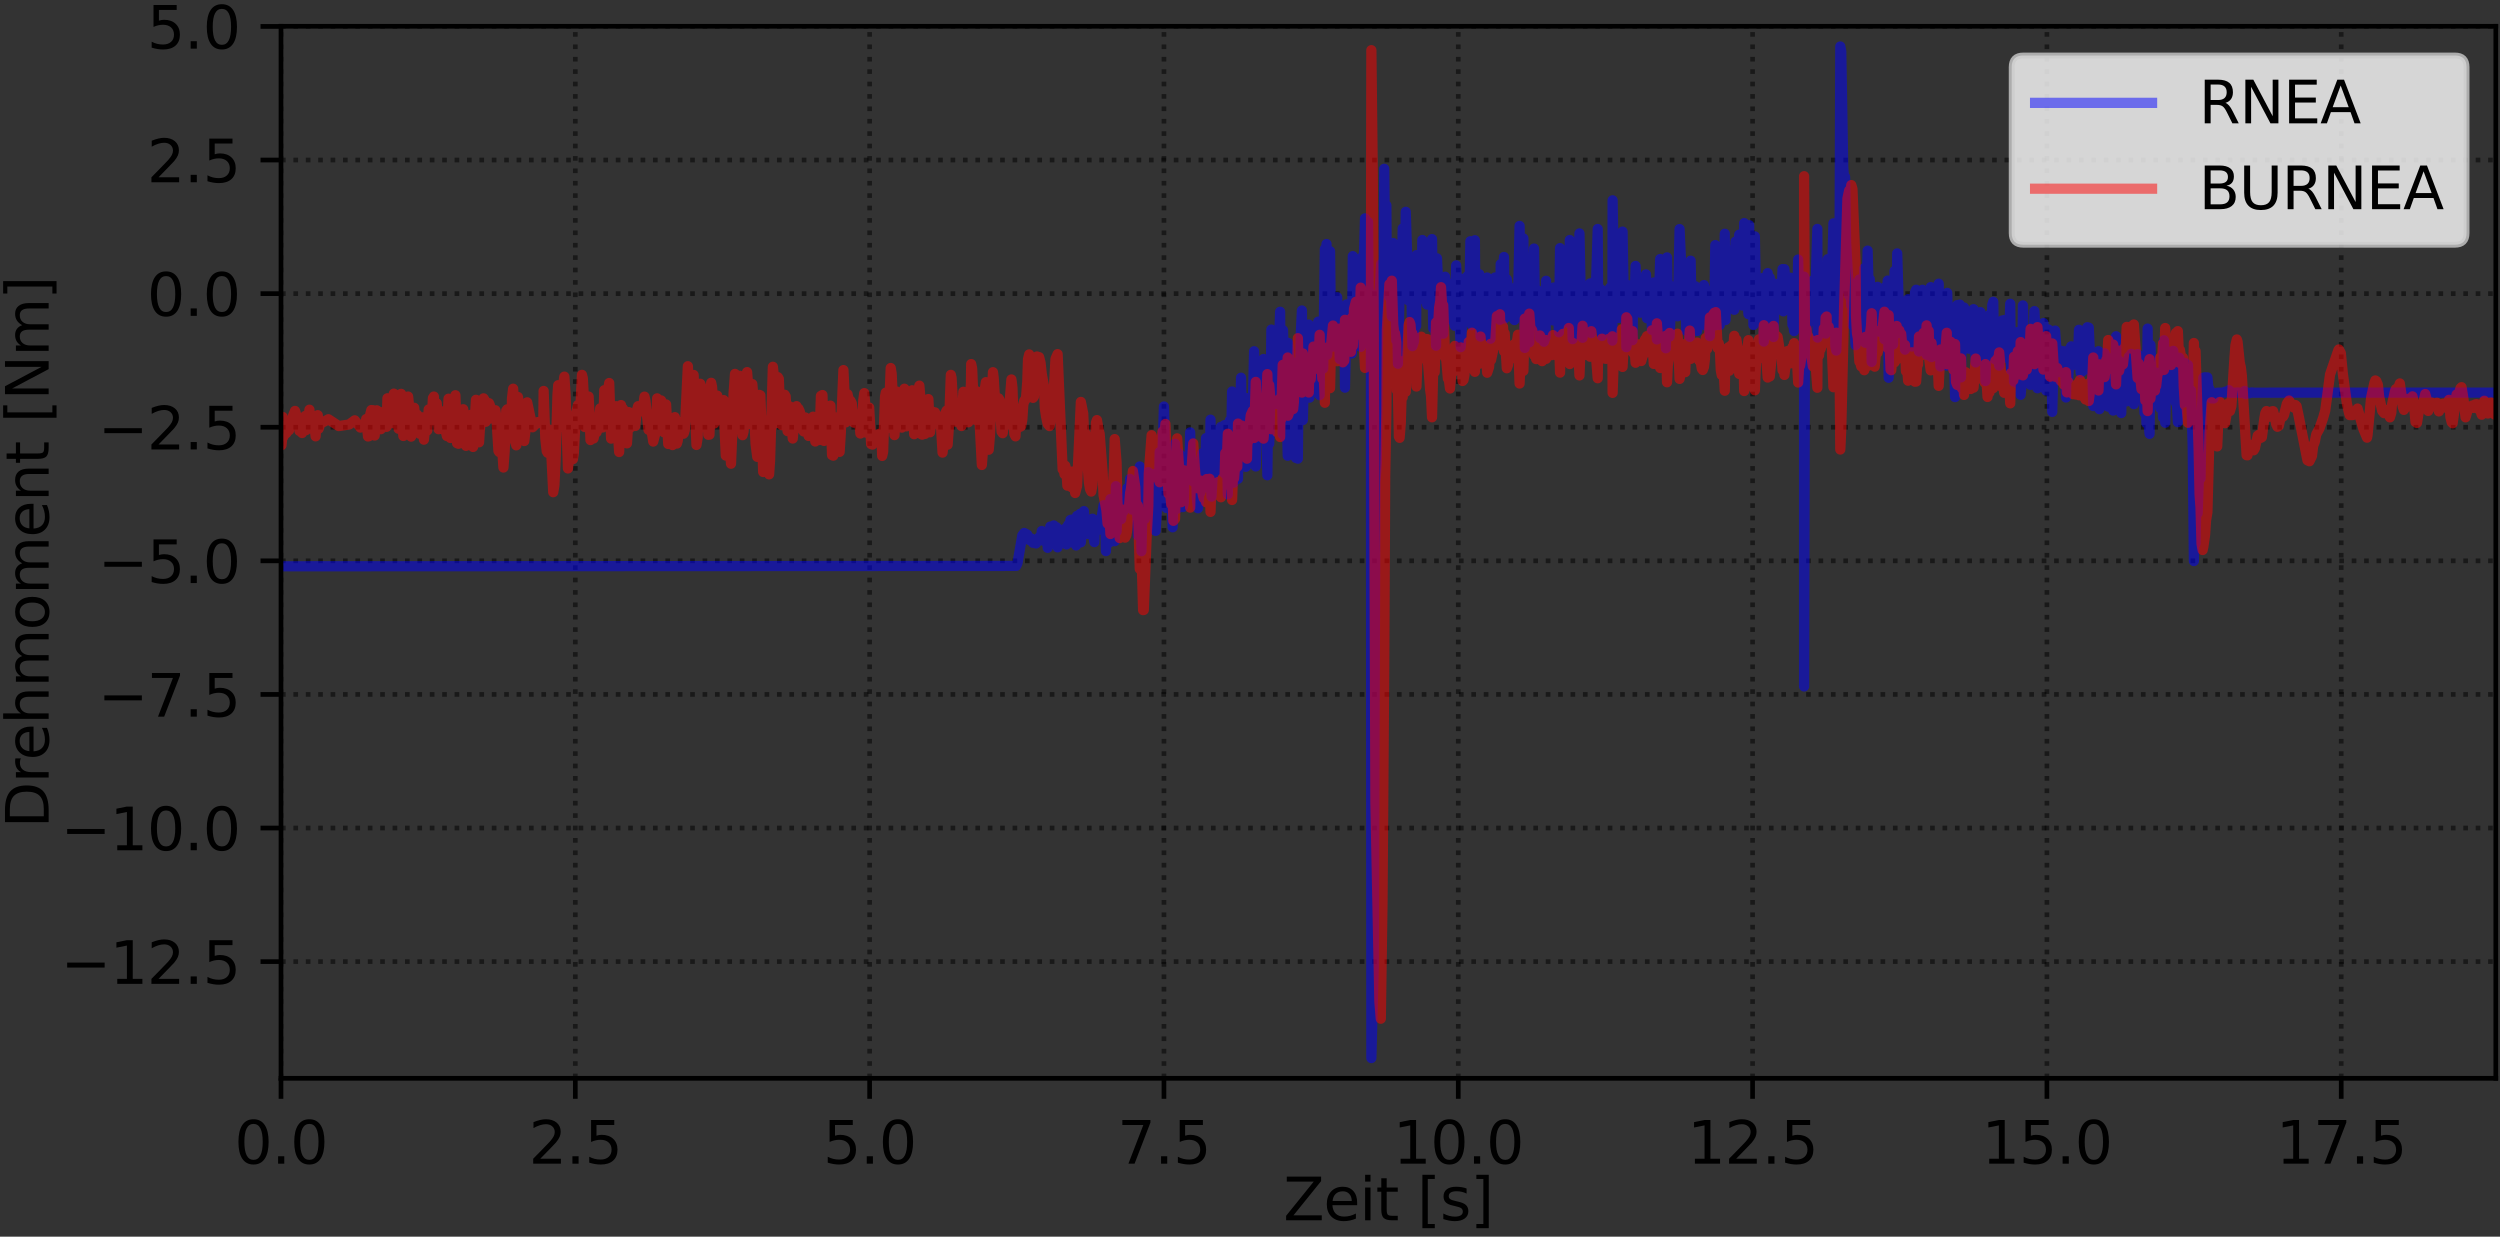 <?xml version="1.0" encoding="utf-8" standalone="no"?>
<!DOCTYPE svg PUBLIC "-//W3C//DTD SVG 1.1//EN"
  "http://www.w3.org/Graphics/SVG/1.1/DTD/svg11.dtd">
<svg xmlns:xlink="http://www.w3.org/1999/xlink" width="427.44pt" height="211.44pt" viewBox="0 0 427.44 211.44" xmlns="http://www.w3.org/2000/svg" version="1.1">
 <rect x="0" y="0" width="427.44" height="211.44" fill="#333333" stroke="none"/>
 <defs>
  <style type="text/css">*{stroke-linejoin: round; stroke-linecap: butt}</style>
 </defs>
 <g id="figure_1">
  <g id="patch_1">
   <path d="M 0 211.44 
L 427.44 211.44 
L 427.44 0 
L 0 0 
L 0 211.44 
z
" style="fill: none"/>
  </g>
  <g id="axes_1">
   <g id="patch_2">
    <path d="M 48.043 184.363 
L 426.72 184.363 
L 426.72 4.489 
L 48.043 4.489 
L 48.043 184.363 
z
" style="fill: none"/>
   </g>
   <g id="matplotlib.axis_1">
    <g id="xtick_1">
     <g id="line2d_1">
      <path d="M 48.043 184.363 
L 48.043 4.489 
" clip-path="url(#p23115903da)" style="fill: none; stroke-dasharray: 0.8,1.32; stroke-dashoffset: 0; stroke: #000000; stroke-opacity: 0.5; stroke-width: 0.8"/>
     </g>
     <g id="line2d_2">
      <defs>
       <path id="m306aed2424" d="M 0 0 
L 0 3.5 
" style="stroke: #000000; stroke-width: 0.8"/>
      </defs>
      <g>
       <use xlink:href="#m306aed2424" x="48.043" y="184.363" style="stroke: #000000; stroke-width: 0.8"/>
      </g>
     </g>
     <g id="text_1">
      <!-- 0.0 -->
      <g transform="translate(40.092 198.962) scale(0.1 -0.1)">
       <defs>
        <path id="DejaVuSans-30" d="M 2034 4250 
Q 1547 4250 1301 3770 
Q 1056 3291 1056 2328 
Q 1056 1369 1301 889 
Q 1547 409 2034 409 
Q 2525 409 2770 889 
Q 3016 1369 3016 2328 
Q 3016 3291 2770 3770 
Q 2525 4250 2034 4250 
z
M 2034 4750 
Q 2819 4750 3233 4129 
Q 3647 3509 3647 2328 
Q 3647 1150 3233 529 
Q 2819 -91 2034 -91 
Q 1250 -91 836 529 
Q 422 1150 422 2328 
Q 422 3509 836 4129 
Q 1250 4750 2034 4750 
z
" transform="scale(0.016)"/>
        <path id="DejaVuSans-2e" d="M 684 794 
L 1344 794 
L 1344 0 
L 684 0 
L 684 794 
z
" transform="scale(0.016)"/>
       </defs>
       <use xlink:href="#DejaVuSans-30"/>
       <use xlink:href="#DejaVuSans-2e" x="63.623"/>
       <use xlink:href="#DejaVuSans-30" x="95.41"/>
      </g>
     </g>
    </g>
    <g id="xtick_2">
     <g id="line2d_3">
      <path d="M 98.365 184.363 
L 98.365 4.489 
" clip-path="url(#p23115903da)" style="fill: none; stroke-dasharray: 0.8,1.32; stroke-dashoffset: 0; stroke: #000000; stroke-opacity: 0.5; stroke-width: 0.8"/>
     </g>
     <g id="line2d_4">
      <g>
       <use xlink:href="#m306aed2424" x="98.365" y="184.363" style="stroke: #000000; stroke-width: 0.8"/>
      </g>
     </g>
     <g id="text_2">
      <!-- 2.5 -->
      <g transform="translate(90.413 198.962) scale(0.1 -0.1)">
       <defs>
        <path id="DejaVuSans-32" d="M 1228 531 
L 3431 531 
L 3431 0 
L 469 0 
L 469 531 
Q 828 903 1448 1529 
Q 2069 2156 2228 2338 
Q 2531 2678 2651 2914 
Q 2772 3150 2772 3378 
Q 2772 3750 2511 3984 
Q 2250 4219 1831 4219 
Q 1534 4219 1204 4116 
Q 875 4013 500 3803 
L 500 4441 
Q 881 4594 1212 4672 
Q 1544 4750 1819 4750 
Q 2544 4750 2975 4387 
Q 3406 4025 3406 3419 
Q 3406 3131 3298 2873 
Q 3191 2616 2906 2266 
Q 2828 2175 2409 1742 
Q 1991 1309 1228 531 
z
" transform="scale(0.016)"/>
        <path id="DejaVuSans-35" d="M 691 4666 
L 3169 4666 
L 3169 4134 
L 1269 4134 
L 1269 2991 
Q 1406 3038 1543 3061 
Q 1681 3084 1819 3084 
Q 2600 3084 3056 2656 
Q 3513 2228 3513 1497 
Q 3513 744 3044 326 
Q 2575 -91 1722 -91 
Q 1428 -91 1123 -41 
Q 819 9 494 109 
L 494 744 
Q 775 591 1075 516 
Q 1375 441 1709 441 
Q 2250 441 2565 725 
Q 2881 1009 2881 1497 
Q 2881 1984 2565 2268 
Q 2250 2553 1709 2553 
Q 1456 2553 1204 2497 
Q 953 2441 691 2322 
L 691 4666 
z
" transform="scale(0.016)"/>
       </defs>
       <use xlink:href="#DejaVuSans-32"/>
       <use xlink:href="#DejaVuSans-2e" x="63.623"/>
       <use xlink:href="#DejaVuSans-35" x="95.41"/>
      </g>
     </g>
    </g>
    <g id="xtick_3">
     <g id="line2d_5">
      <path d="M 148.686 184.363 
L 148.686 4.489 
" clip-path="url(#p23115903da)" style="fill: none; stroke-dasharray: 0.8,1.32; stroke-dashoffset: 0; stroke: #000000; stroke-opacity: 0.5; stroke-width: 0.8"/>
     </g>
     <g id="line2d_6">
      <g>
       <use xlink:href="#m306aed2424" x="148.686" y="184.363" style="stroke: #000000; stroke-width: 0.8"/>
      </g>
     </g>
     <g id="text_3">
      <!-- 5.0 -->
      <g transform="translate(140.735 198.962) scale(0.1 -0.1)">
       <use xlink:href="#DejaVuSans-35"/>
       <use xlink:href="#DejaVuSans-2e" x="63.623"/>
       <use xlink:href="#DejaVuSans-30" x="95.41"/>
      </g>
     </g>
    </g>
    <g id="xtick_4">
     <g id="line2d_7">
      <path d="M 199.008 184.363 
L 199.008 4.489 
" clip-path="url(#p23115903da)" style="fill: none; stroke-dasharray: 0.8,1.32; stroke-dashoffset: 0; stroke: #000000; stroke-opacity: 0.5; stroke-width: 0.8"/>
     </g>
     <g id="line2d_8">
      <g>
       <use xlink:href="#m306aed2424" x="199.008" y="184.363" style="stroke: #000000; stroke-width: 0.8"/>
      </g>
     </g>
     <g id="text_4">
      <!-- 7.5 -->
      <g transform="translate(191.056 198.962) scale(0.1 -0.1)">
       <defs>
        <path id="DejaVuSans-37" d="M 525 4666 
L 3525 4666 
L 3525 4397 
L 1831 0 
L 1172 0 
L 2766 4134 
L 525 4134 
L 525 4666 
z
" transform="scale(0.016)"/>
       </defs>
       <use xlink:href="#DejaVuSans-37"/>
       <use xlink:href="#DejaVuSans-2e" x="63.623"/>
       <use xlink:href="#DejaVuSans-35" x="95.41"/>
      </g>
     </g>
    </g>
    <g id="xtick_5">
     <g id="line2d_9">
      <path d="M 249.329 184.363 
L 249.329 4.489 
" clip-path="url(#p23115903da)" style="fill: none; stroke-dasharray: 0.8,1.32; stroke-dashoffset: 0; stroke: #000000; stroke-opacity: 0.5; stroke-width: 0.8"/>
     </g>
     <g id="line2d_10">
      <g>
       <use xlink:href="#m306aed2424" x="249.329" y="184.363" style="stroke: #000000; stroke-width: 0.8"/>
      </g>
     </g>
     <g id="text_5">
      <!-- 10.0 -->
      <g transform="translate(238.196 198.962) scale(0.1 -0.1)">
       <defs>
        <path id="DejaVuSans-31" d="M 794 531 
L 1825 531 
L 1825 4091 
L 703 3866 
L 703 4441 
L 1819 4666 
L 2450 4666 
L 2450 531 
L 3481 531 
L 3481 0 
L 794 0 
L 794 531 
z
" transform="scale(0.016)"/>
       </defs>
       <use xlink:href="#DejaVuSans-31"/>
       <use xlink:href="#DejaVuSans-30" x="63.623"/>
       <use xlink:href="#DejaVuSans-2e" x="127.246"/>
       <use xlink:href="#DejaVuSans-30" x="159.033"/>
      </g>
     </g>
    </g>
    <g id="xtick_6">
     <g id="line2d_11">
      <path d="M 299.65 184.363 
L 299.65 4.489 
" clip-path="url(#p23115903da)" style="fill: none; stroke-dasharray: 0.8,1.32; stroke-dashoffset: 0; stroke: #000000; stroke-opacity: 0.5; stroke-width: 0.8"/>
     </g>
     <g id="line2d_12">
      <g>
       <use xlink:href="#m306aed2424" x="299.65" y="184.363" style="stroke: #000000; stroke-width: 0.8"/>
      </g>
     </g>
     <g id="text_6">
      <!-- 12.5 -->
      <g transform="translate(288.518 198.962) scale(0.1 -0.1)">
       <use xlink:href="#DejaVuSans-31"/>
       <use xlink:href="#DejaVuSans-32" x="63.623"/>
       <use xlink:href="#DejaVuSans-2e" x="127.246"/>
       <use xlink:href="#DejaVuSans-35" x="159.033"/>
      </g>
     </g>
    </g>
    <g id="xtick_7">
     <g id="line2d_13">
      <path d="M 349.972 184.363 
L 349.972 4.489 
" clip-path="url(#p23115903da)" style="fill: none; stroke-dasharray: 0.8,1.32; stroke-dashoffset: 0; stroke: #000000; stroke-opacity: 0.5; stroke-width: 0.8"/>
     </g>
     <g id="line2d_14">
      <g>
       <use xlink:href="#m306aed2424" x="349.972" y="184.363" style="stroke: #000000; stroke-width: 0.8"/>
      </g>
     </g>
     <g id="text_7">
      <!-- 15.0 -->
      <g transform="translate(338.839 198.962) scale(0.1 -0.1)">
       <use xlink:href="#DejaVuSans-31"/>
       <use xlink:href="#DejaVuSans-35" x="63.623"/>
       <use xlink:href="#DejaVuSans-2e" x="127.246"/>
       <use xlink:href="#DejaVuSans-30" x="159.033"/>
      </g>
     </g>
    </g>
    <g id="xtick_8">
     <g id="line2d_15">
      <path d="M 400.293 184.363 
L 400.293 4.489 
" clip-path="url(#p23115903da)" style="fill: none; stroke-dasharray: 0.8,1.32; stroke-dashoffset: 0; stroke: #000000; stroke-opacity: 0.5; stroke-width: 0.8"/>
     </g>
     <g id="line2d_16">
      <g>
       <use xlink:href="#m306aed2424" x="400.293" y="184.363" style="stroke: #000000; stroke-width: 0.8"/>
      </g>
     </g>
     <g id="text_8">
      <!-- 17.5 -->
      <g transform="translate(389.16 198.962) scale(0.1 -0.1)">
       <use xlink:href="#DejaVuSans-31"/>
       <use xlink:href="#DejaVuSans-37" x="63.623"/>
       <use xlink:href="#DejaVuSans-2e" x="127.246"/>
       <use xlink:href="#DejaVuSans-35" x="159.033"/>
      </g>
     </g>
    </g>
    <g id="text_9">
     <!-- Zeit [s] -->
     <g transform="translate(219.435 208.64) scale(0.1 -0.1)">
      <defs>
       <path id="DejaVuSans-5a" d="M 359 4666 
L 4025 4666 
L 4025 4184 
L 1075 531 
L 4097 531 
L 4097 0 
L 288 0 
L 288 481 
L 3238 4134 
L 359 4134 
L 359 4666 
z
" transform="scale(0.016)"/>
       <path id="DejaVuSans-65" d="M 3597 1894 
L 3597 1613 
L 953 1613 
Q 991 1019 1311 708 
Q 1631 397 2203 397 
Q 2534 397 2845 478 
Q 3156 559 3463 722 
L 3463 178 
Q 3153 47 2828 -22 
Q 2503 -91 2169 -91 
Q 1331 -91 842 396 
Q 353 884 353 1716 
Q 353 2575 817 3079 
Q 1281 3584 2069 3584 
Q 2775 3584 3186 3129 
Q 3597 2675 3597 1894 
z
M 3022 2063 
Q 3016 2534 2758 2815 
Q 2500 3097 2075 3097 
Q 1594 3097 1305 2825 
Q 1016 2553 972 2059 
L 3022 2063 
z
" transform="scale(0.016)"/>
       <path id="DejaVuSans-69" d="M 603 3500 
L 1178 3500 
L 1178 0 
L 603 0 
L 603 3500 
z
M 603 4863 
L 1178 4863 
L 1178 4134 
L 603 4134 
L 603 4863 
z
" transform="scale(0.016)"/>
       <path id="DejaVuSans-74" d="M 1172 4494 
L 1172 3500 
L 2356 3500 
L 2356 3053 
L 1172 3053 
L 1172 1153 
Q 1172 725 1289 603 
Q 1406 481 1766 481 
L 2356 481 
L 2356 0 
L 1766 0 
Q 1100 0 847 248 
Q 594 497 594 1153 
L 594 3053 
L 172 3053 
L 172 3500 
L 594 3500 
L 594 4494 
L 1172 4494 
z
" transform="scale(0.016)"/>
       <path id="DejaVuSans-20" transform="scale(0.016)"/>
       <path id="DejaVuSans-5b" d="M 550 4863 
L 1875 4863 
L 1875 4416 
L 1125 4416 
L 1125 -397 
L 1875 -397 
L 1875 -844 
L 550 -844 
L 550 4863 
z
" transform="scale(0.016)"/>
       <path id="DejaVuSans-73" d="M 2834 3397 
L 2834 2853 
Q 2591 2978 2328 3040 
Q 2066 3103 1784 3103 
Q 1356 3103 1142 2972 
Q 928 2841 928 2578 
Q 928 2378 1081 2264 
Q 1234 2150 1697 2047 
L 1894 2003 
Q 2506 1872 2764 1633 
Q 3022 1394 3022 966 
Q 3022 478 2636 193 
Q 2250 -91 1575 -91 
Q 1294 -91 989 -36 
Q 684 19 347 128 
L 347 722 
Q 666 556 975 473 
Q 1284 391 1588 391 
Q 1994 391 2212 530 
Q 2431 669 2431 922 
Q 2431 1156 2273 1281 
Q 2116 1406 1581 1522 
L 1381 1569 
Q 847 1681 609 1914 
Q 372 2147 372 2553 
Q 372 3047 722 3315 
Q 1072 3584 1716 3584 
Q 2034 3584 2315 3537 
Q 2597 3491 2834 3397 
z
" transform="scale(0.016)"/>
       <path id="DejaVuSans-5d" d="M 1947 4863 
L 1947 -844 
L 622 -844 
L 622 -397 
L 1369 -397 
L 1369 4416 
L 622 4416 
L 622 4863 
L 1947 4863 
z
" transform="scale(0.016)"/>
      </defs>
      <use xlink:href="#DejaVuSans-5a"/>
      <use xlink:href="#DejaVuSans-65" x="68.506"/>
      <use xlink:href="#DejaVuSans-69" x="130.029"/>
      <use xlink:href="#DejaVuSans-74" x="157.812"/>
      <use xlink:href="#DejaVuSans-20" x="197.021"/>
      <use xlink:href="#DejaVuSans-5b" x="228.809"/>
      <use xlink:href="#DejaVuSans-73" x="267.822"/>
      <use xlink:href="#DejaVuSans-5d" x="319.922"/>
     </g>
    </g>
   </g>
   <g id="matplotlib.axis_2">
    <g id="ytick_1">
     <g id="line2d_17">
      <path d="M 48.043 164.415 
L 426.72 164.415 
" clip-path="url(#p23115903da)" style="fill: none; stroke-dasharray: 0.8,1.32; stroke-dashoffset: 0; stroke: #000000; stroke-opacity: 0.5; stroke-width: 0.8"/>
     </g>
     <g id="line2d_18">
      <defs>
       <path id="mbce8ca2480" d="M 0 0 
L -3.5 0 
" style="stroke: #000000; stroke-width: 0.8"/>
      </defs>
      <g>
       <use xlink:href="#mbce8ca2480" x="48.043" y="164.415" style="stroke: #000000; stroke-width: 0.8"/>
      </g>
     </g>
     <g id="text_10">
      <!-- −12.5 -->
      <g transform="translate(10.398 168.215) scale(0.1 -0.1)">
       <defs>
        <path id="DejaVuSans-2212" d="M 678 2272 
L 4684 2272 
L 4684 1741 
L 678 1741 
L 678 2272 
z
" transform="scale(0.016)"/>
       </defs>
       <use xlink:href="#DejaVuSans-2212"/>
       <use xlink:href="#DejaVuSans-31" x="83.789"/>
       <use xlink:href="#DejaVuSans-32" x="147.412"/>
       <use xlink:href="#DejaVuSans-2e" x="211.035"/>
       <use xlink:href="#DejaVuSans-35" x="242.822"/>
      </g>
     </g>
    </g>
    <g id="ytick_2">
     <g id="line2d_19">
      <path d="M 48.043 141.573 
L 426.72 141.573 
" clip-path="url(#p23115903da)" style="fill: none; stroke-dasharray: 0.8,1.32; stroke-dashoffset: 0; stroke: #000000; stroke-opacity: 0.5; stroke-width: 0.8"/>
     </g>
     <g id="line2d_20">
      <g>
       <use xlink:href="#mbce8ca2480" x="48.043" y="141.573" style="stroke: #000000; stroke-width: 0.8"/>
      </g>
     </g>
     <g id="text_11">
      <!-- −10.0 -->
      <g transform="translate(10.398 145.372) scale(0.1 -0.1)">
       <use xlink:href="#DejaVuSans-2212"/>
       <use xlink:href="#DejaVuSans-31" x="83.789"/>
       <use xlink:href="#DejaVuSans-30" x="147.412"/>
       <use xlink:href="#DejaVuSans-2e" x="211.035"/>
       <use xlink:href="#DejaVuSans-30" x="242.822"/>
      </g>
     </g>
    </g>
    <g id="ytick_3">
     <g id="line2d_21">
      <path d="M 48.043 118.731 
L 426.72 118.731 
" clip-path="url(#p23115903da)" style="fill: none; stroke-dasharray: 0.8,1.32; stroke-dashoffset: 0; stroke: #000000; stroke-opacity: 0.5; stroke-width: 0.8"/>
     </g>
     <g id="line2d_22">
      <g>
       <use xlink:href="#mbce8ca2480" x="48.043" y="118.731" style="stroke: #000000; stroke-width: 0.8"/>
      </g>
     </g>
     <g id="text_12">
      <!-- −7.5 -->
      <g transform="translate(16.761 122.53) scale(0.1 -0.1)">
       <use xlink:href="#DejaVuSans-2212"/>
       <use xlink:href="#DejaVuSans-37" x="83.789"/>
       <use xlink:href="#DejaVuSans-2e" x="147.412"/>
       <use xlink:href="#DejaVuSans-35" x="179.199"/>
      </g>
     </g>
    </g>
    <g id="ytick_4">
     <g id="line2d_23">
      <path d="M 48.043 95.888 
L 426.72 95.888 
" clip-path="url(#p23115903da)" style="fill: none; stroke-dasharray: 0.8,1.32; stroke-dashoffset: 0; stroke: #000000; stroke-opacity: 0.5; stroke-width: 0.8"/>
     </g>
     <g id="line2d_24">
      <g>
       <use xlink:href="#mbce8ca2480" x="48.043" y="95.888" style="stroke: #000000; stroke-width: 0.8"/>
      </g>
     </g>
     <g id="text_13">
      <!-- −5.0 -->
      <g transform="translate(16.761 99.688) scale(0.1 -0.1)">
       <use xlink:href="#DejaVuSans-2212"/>
       <use xlink:href="#DejaVuSans-35" x="83.789"/>
       <use xlink:href="#DejaVuSans-2e" x="147.412"/>
       <use xlink:href="#DejaVuSans-30" x="179.199"/>
      </g>
     </g>
    </g>
    <g id="ytick_5">
     <g id="line2d_25">
      <path d="M 48.043 73.046 
L 426.72 73.046 
" clip-path="url(#p23115903da)" style="fill: none; stroke-dasharray: 0.8,1.32; stroke-dashoffset: 0; stroke: #000000; stroke-opacity: 0.5; stroke-width: 0.8"/>
     </g>
     <g id="line2d_26">
      <g>
       <use xlink:href="#mbce8ca2480" x="48.043" y="73.046" style="stroke: #000000; stroke-width: 0.8"/>
      </g>
     </g>
     <g id="text_14">
      <!-- −2.5 -->
      <g transform="translate(16.761 76.845) scale(0.1 -0.1)">
       <use xlink:href="#DejaVuSans-2212"/>
       <use xlink:href="#DejaVuSans-32" x="83.789"/>
       <use xlink:href="#DejaVuSans-2e" x="147.412"/>
       <use xlink:href="#DejaVuSans-35" x="179.199"/>
      </g>
     </g>
    </g>
    <g id="ytick_6">
     <g id="line2d_27">
      <path d="M 48.043 50.204 
L 426.72 50.204 
" clip-path="url(#p23115903da)" style="fill: none; stroke-dasharray: 0.8,1.32; stroke-dashoffset: 0; stroke: #000000; stroke-opacity: 0.5; stroke-width: 0.8"/>
     </g>
     <g id="line2d_28">
      <g>
       <use xlink:href="#mbce8ca2480" x="48.043" y="50.204" style="stroke: #000000; stroke-width: 0.8"/>
      </g>
     </g>
     <g id="text_15">
      <!-- 0.0 -->
      <g transform="translate(25.14 54.003) scale(0.1 -0.1)">
       <use xlink:href="#DejaVuSans-30"/>
       <use xlink:href="#DejaVuSans-2e" x="63.623"/>
       <use xlink:href="#DejaVuSans-30" x="95.41"/>
      </g>
     </g>
    </g>
    <g id="ytick_7">
     <g id="line2d_29">
      <path d="M 48.043 27.362 
L 426.72 27.362 
" clip-path="url(#p23115903da)" style="fill: none; stroke-dasharray: 0.8,1.32; stroke-dashoffset: 0; stroke: #000000; stroke-opacity: 0.5; stroke-width: 0.8"/>
     </g>
     <g id="line2d_30">
      <g>
       <use xlink:href="#mbce8ca2480" x="48.043" y="27.362" style="stroke: #000000; stroke-width: 0.8"/>
      </g>
     </g>
     <g id="text_16">
      <!-- 2.5 -->
      <g transform="translate(25.14 31.161) scale(0.1 -0.1)">
       <use xlink:href="#DejaVuSans-32"/>
       <use xlink:href="#DejaVuSans-2e" x="63.623"/>
       <use xlink:href="#DejaVuSans-35" x="95.41"/>
      </g>
     </g>
    </g>
    <g id="ytick_8">
     <g id="line2d_31">
      <path d="M 48.043 4.519 
L 426.72 4.519 
" clip-path="url(#p23115903da)" style="fill: none; stroke-dasharray: 0.8,1.32; stroke-dashoffset: 0; stroke: #000000; stroke-opacity: 0.5; stroke-width: 0.8"/>
     </g>
     <g id="line2d_32">
      <g>
       <use xlink:href="#mbce8ca2480" x="48.043" y="4.519" style="stroke: #000000; stroke-width: 0.8"/>
      </g>
     </g>
     <g id="text_17">
      <!-- 5.0 -->
      <g transform="translate(25.14 8.318) scale(0.1 -0.1)">
       <use xlink:href="#DejaVuSans-35"/>
       <use xlink:href="#DejaVuSans-2e" x="63.623"/>
       <use xlink:href="#DejaVuSans-30" x="95.41"/>
      </g>
     </g>
    </g>
    <g id="text_18">
     <!-- Drehmoment [Nm] -->
     <g transform="translate(8.318 141.572) rotate(-90) scale(0.1 -0.1)">
      <defs>
       <path id="DejaVuSans-44" d="M 1259 4147 
L 1259 519 
L 2022 519 
Q 2988 519 3436 956 
Q 3884 1394 3884 2338 
Q 3884 3275 3436 3711 
Q 2988 4147 2022 4147 
L 1259 4147 
z
M 628 4666 
L 1925 4666 
Q 3281 4666 3915 4102 
Q 4550 3538 4550 2338 
Q 4550 1131 3912 565 
Q 3275 0 1925 0 
L 628 0 
L 628 4666 
z
" transform="scale(0.016)"/>
       <path id="DejaVuSans-72" d="M 2631 2963 
Q 2534 3019 2420 3045 
Q 2306 3072 2169 3072 
Q 1681 3072 1420 2755 
Q 1159 2438 1159 1844 
L 1159 0 
L 581 0 
L 581 3500 
L 1159 3500 
L 1159 2956 
Q 1341 3275 1631 3429 
Q 1922 3584 2338 3584 
Q 2397 3584 2469 3576 
Q 2541 3569 2628 3553 
L 2631 2963 
z
" transform="scale(0.016)"/>
       <path id="DejaVuSans-68" d="M 3513 2113 
L 3513 0 
L 2938 0 
L 2938 2094 
Q 2938 2591 2744 2837 
Q 2550 3084 2163 3084 
Q 1697 3084 1428 2787 
Q 1159 2491 1159 1978 
L 1159 0 
L 581 0 
L 581 4863 
L 1159 4863 
L 1159 2956 
Q 1366 3272 1645 3428 
Q 1925 3584 2291 3584 
Q 2894 3584 3203 3211 
Q 3513 2838 3513 2113 
z
" transform="scale(0.016)"/>
       <path id="DejaVuSans-6d" d="M 3328 2828 
Q 3544 3216 3844 3400 
Q 4144 3584 4550 3584 
Q 5097 3584 5394 3201 
Q 5691 2819 5691 2113 
L 5691 0 
L 5113 0 
L 5113 2094 
Q 5113 2597 4934 2840 
Q 4756 3084 4391 3084 
Q 3944 3084 3684 2787 
Q 3425 2491 3425 1978 
L 3425 0 
L 2847 0 
L 2847 2094 
Q 2847 2600 2669 2842 
Q 2491 3084 2119 3084 
Q 1678 3084 1418 2786 
Q 1159 2488 1159 1978 
L 1159 0 
L 581 0 
L 581 3500 
L 1159 3500 
L 1159 2956 
Q 1356 3278 1631 3431 
Q 1906 3584 2284 3584 
Q 2666 3584 2933 3390 
Q 3200 3197 3328 2828 
z
" transform="scale(0.016)"/>
       <path id="DejaVuSans-6f" d="M 1959 3097 
Q 1497 3097 1228 2736 
Q 959 2375 959 1747 
Q 959 1119 1226 758 
Q 1494 397 1959 397 
Q 2419 397 2687 759 
Q 2956 1122 2956 1747 
Q 2956 2369 2687 2733 
Q 2419 3097 1959 3097 
z
M 1959 3584 
Q 2709 3584 3137 3096 
Q 3566 2609 3566 1747 
Q 3566 888 3137 398 
Q 2709 -91 1959 -91 
Q 1206 -91 779 398 
Q 353 888 353 1747 
Q 353 2609 779 3096 
Q 1206 3584 1959 3584 
z
" transform="scale(0.016)"/>
       <path id="DejaVuSans-6e" d="M 3513 2113 
L 3513 0 
L 2938 0 
L 2938 2094 
Q 2938 2591 2744 2837 
Q 2550 3084 2163 3084 
Q 1697 3084 1428 2787 
Q 1159 2491 1159 1978 
L 1159 0 
L 581 0 
L 581 3500 
L 1159 3500 
L 1159 2956 
Q 1366 3272 1645 3428 
Q 1925 3584 2291 3584 
Q 2894 3584 3203 3211 
Q 3513 2838 3513 2113 
z
" transform="scale(0.016)"/>
       <path id="DejaVuSans-4e" d="M 628 4666 
L 1478 4666 
L 3547 763 
L 3547 4666 
L 4159 4666 
L 4159 0 
L 3309 0 
L 1241 3903 
L 1241 0 
L 628 0 
L 628 4666 
z
" transform="scale(0.016)"/>
      </defs>
      <use xlink:href="#DejaVuSans-44"/>
      <use xlink:href="#DejaVuSans-72" x="77.002"/>
      <use xlink:href="#DejaVuSans-65" x="115.865"/>
      <use xlink:href="#DejaVuSans-68" x="177.389"/>
      <use xlink:href="#DejaVuSans-6d" x="240.768"/>
      <use xlink:href="#DejaVuSans-6f" x="338.18"/>
      <use xlink:href="#DejaVuSans-6d" x="399.361"/>
      <use xlink:href="#DejaVuSans-65" x="496.773"/>
      <use xlink:href="#DejaVuSans-6e" x="558.297"/>
      <use xlink:href="#DejaVuSans-74" x="621.676"/>
      <use xlink:href="#DejaVuSans-20" x="660.885"/>
      <use xlink:href="#DejaVuSans-5b" x="692.672"/>
      <use xlink:href="#DejaVuSans-4e" x="731.686"/>
      <use xlink:href="#DejaVuSans-6d" x="806.49"/>
      <use xlink:href="#DejaVuSans-5d" x="903.902"/>
     </g>
    </g>
   </g>
   <g id="line2d_33">
    <path d="M 48.043 96.823 
L 173.746 96.757 
L 173.96 96.309 
L 174.792 91.533 
L 175.116 91.123 
L 175.641 91.408 
L 175.765 92.075 
L 175.966 92.324 
L 176.089 92.109 
L 176.25 92.284 
L 176.289 92.044 
L 176.613 92.809 
L 176.774 92.25 
L 177.138 92.915 
L 177.464 92.118 
L 177.665 91.862 
L 177.998 91.783 
L 178.117 90.786 
L 178.478 92.488 
L 178.641 90.953 
L 178.842 92.275 
L 179.106 92.72 
L 179.128 93.664 
L 179.449 92.017 
L 179.571 90.028 
L 179.651 92.837 
L 179.978 91.493 
L 180.177 89.838 
L 180.298 91.884 
L 180.461 91.36 
L 180.622 90.133 
L 180.825 93.587 
L 181.026 90.506 
L 181.471 92.638 
L 181.686 91.585 
L 181.886 92.52 
L 182.008 90.439 
L 182.128 92.774 
L 182.332 93.091 
L 182.493 90.028 
L 182.695 89.668 
L 182.857 90.89 
L 183.018 88.897 
L 183.221 88.844 
L 183.344 92.747 
L 183.626 90.944 
L 183.666 91.523 
L 183.828 91.88 
L 183.991 93.262 
L 184.151 88.202 
L 184.314 88.571 
L 184.48 89.324 
L 184.678 87.852 
L 184.801 92.72 
L 185.001 90.01 
L 185.203 89.503 
L 185.324 87.39 
L 185.567 91.319 
L 185.851 88.992 
L 186.173 91.307 
L 186.376 89.567 
L 186.578 89.678 
L 186.781 88.684 
L 186.902 91.293 
L 187.104 92.685 
L 187.188 90.083 
L 187.389 90.716 
L 187.549 90.306 
L 187.861 88.87 
L 188.016 90.56 
L 188.682 86.381 
L 188.995 88.706 
L 189.087 94.228 
L 189.17 92.755 
L 189.37 86.283 
L 189.694 92.747 
L 189.855 85.325 
L 190.017 88.671 
L 190.3 91.59 
L 190.462 90.502 
L 190.583 92.53 
L 190.791 83.124 
L 190.907 90.889 
L 191.042 87.883 
L 191.254 88.741 
L 191.434 87.287 
L 191.516 88.498 
L 191.692 88.767 
L 191.88 86.521 
L 192.042 87.488 
L 192.244 86.602 
L 192.367 84.957 
L 192.567 85.179 
L 192.73 83.459 
L 192.932 84.913 
L 193.095 85.129 
L 193.218 81.882 
L 193.58 87.136 
L 193.701 86.806 
L 193.905 82.823 
L 194.105 85.294 
L 194.227 84.179 
L 194.389 86.489 
L 194.551 91.562 
L 194.874 79.752 
L 195.157 94.246 
L 195.4 84.52 
L 195.442 84.927 
L 195.562 84.105 
L 195.724 88.752 
L 195.886 87.913 
L 196.049 82.18 
L 196.332 80.724 
L 196.414 87.269 
L 196.737 81.225 
L 196.898 84.9 
L 197.14 87.67 
L 197.303 81.066 
L 197.585 90.768 
L 197.787 87.181 
L 198.175 84.036 
L 198.274 77.279 
L 198.476 86.355 
L 199.003 69.504 
L 199.369 85.034 
L 199.446 86.854 
L 199.774 82.618 
L 199.939 85.815 
L 200.093 83.411 
L 200.255 83.296 
L 200.497 90.155 
L 200.619 82.72 
L 200.902 75.871 
L 200.982 79.361 
L 201.144 78.068 
L 201.267 86.983 
L 201.509 77.498 
L 201.671 78.923 
L 201.791 77.737 
L 202.237 86.696 
L 202.4 85.955 
L 202.56 78.203 
L 202.601 79.453 
L 202.762 81.577 
L 202.965 80.555 
L 203.173 80.816 
L 203.329 82.013 
L 203.491 73.924 
L 203.624 79.062 
L 204.017 82.325 
L 204.149 80.269 
L 204.301 79.685 
L 204.478 80.122 
L 204.625 85.128 
L 204.826 86.9 
L 205.068 83.959 
L 205.23 84.243 
L 205.311 78.729 
L 205.594 77.483 
L 206.039 83.172 
L 206.204 74.9 
L 206.323 83.36 
L 206.485 75.583 
L 206.81 82.69 
L 206.97 71.753 
L 207.132 84.908 
L 207.617 76.699 
L 208.008 74.095 
L 208.306 77.791 
L 208.433 76.045 
L 208.563 76.129 
L 208.751 72.98 
L 208.835 80.612 
L 209.075 79.53 
L 209.158 74.136 
L 209.358 72.685 
L 209.484 81.068 
L 209.768 75.642 
L 209.928 84.526 
L 210.005 77.782 
L 210.296 71.859 
L 210.424 78.984 
L 210.655 66.936 
L 210.897 82.548 
L 210.997 75 
L 211.222 79.034 
L 211.384 77.865 
L 211.545 68.273 
L 211.668 81.866 
L 211.868 71.507 
L 211.99 72.784 
L 212.192 64.581 
L 212.354 73.602 
L 212.596 71.449 
L 212.718 71.494 
L 212.92 74.497 
L 213.013 79.816 
L 213.203 68.077 
L 213.327 77.986 
L 213.365 68.563 
L 213.527 72.11 
L 213.65 70.32 
L 213.85 69.645 
L 214.013 68.311 
L 214.175 70.27 
L 214.418 60.055 
L 214.706 79.753 
L 215.028 65.628 
L 215.227 64.289 
L 215.348 74.95 
L 215.512 69.006 
L 215.793 68.457 
L 216.036 61.378 
L 216.201 63.832 
L 216.36 75.024 
L 216.525 71.8 
L 216.686 81.261 
L 216.859 65.862 
L 217.01 75.863 
L 217.293 63.262 
L 217.377 56.345 
L 217.536 65.518 
L 217.698 59.008 
L 217.86 61.386 
L 218.202 69.091 
L 218.347 58.155 
L 218.589 61.345 
L 218.872 53.303 
L 218.953 67.52 
L 219.033 56.129 
L 219.317 74.272 
L 219.361 56.445 
L 219.549 62.853 
L 219.732 74.799 
L 219.857 62.231 
L 220.166 77.925 
L 220.207 58.613 
L 220.368 59.669 
L 220.732 67.949 
L 220.894 66.6 
L 221.096 61.951 
L 221.221 65.658 
L 221.38 74.206 
L 221.582 78.296 
L 221.748 68.108 
L 221.906 78.417 
L 222.028 63.911 
L 222.228 68.974 
L 222.39 57.334 
L 222.597 53.084 
L 222.754 71.825 
L 223.078 58.74 
L 223.201 58.563 
L 223.442 61.592 
L 223.571 66.45 
L 223.766 55.497 
L 223.889 67.989 
L 224.099 58.826 
L 224.211 61.301 
L 224.374 57.864 
L 224.576 67.008 
L 224.737 57.048 
L 224.898 59.553 
L 225.386 54.991 
L 225.628 67.563 
L 225.749 56.101 
L 225.911 62.575 
L 226.083 54.791 
L 226.236 63.015 
L 226.517 42.562 
L 226.598 55.771 
L 226.801 41.723 
L 226.922 60.682 
L 227.165 54.413 
L 227.286 54.636 
L 227.408 42.948 
L 227.569 56.867 
L 227.771 56.275 
L 227.909 59.254 
L 228.1 53.22 
L 228.299 56.497 
L 228.501 57.171 
L 228.622 50.808 
L 228.865 55.265 
L 229.068 61.398 
L 229.108 57.004 
L 229.269 53.757 
L 229.471 58.996 
L 229.595 52.575 
L 229.837 53.338 
L 229.957 66.282 
L 230.251 52.053 
L 230.865 54.402 
L 230.979 51.94 
L 231.136 60.446 
L 231.298 43.793 
L 231.502 54.854 
L 231.67 54.283 
L 231.824 55.489 
L 231.92 53.888 
L 232.291 55.783 
L 232.486 47.209 
L 232.648 59.306 
L 232.77 44.06 
L 233.012 50.376 
L 233.384 37.335 
L 233.499 55.665 
L 233.659 55.025 
L 233.902 37.941 
L 233.988 49.286 
L 234.145 50.199 
L 234.387 50.252 
L 234.47 180.904 
L 234.872 165.3 
L 235.164 82.396 
L 235.398 79.05 
L 235.642 54.029 
L 236.146 45.131 
L 236.373 46.303 
L 236.588 48.265 
L 236.668 28.864 
L 236.833 44.276 
L 237.037 35.118 
L 237.115 49.288 
L 237.319 44.672 
L 237.558 50.763 
L 237.76 50.672 
L 237.841 50.933 
L 237.963 54.113 
L 238.207 41.556 
L 238.37 42.105 
L 238.735 58.208 
L 238.815 51.242 
L 239.015 62.192 
L 239.299 50.283 
L 239.5 47.526 
L 239.663 50.281 
L 239.824 39.056 
L 239.986 47.01 
L 240.151 48.759 
L 240.351 36.211 
L 240.835 51.386 
L 241.004 49.626 
L 241.16 50.643 
L 241.323 50.593 
L 241.484 59.187 
L 241.766 58.341 
L 241.848 49.871 
L 242.133 55.725 
L 242.177 43.619 
L 242.335 50.92 
L 242.778 50.02 
L 242.899 48.192 
L 243.02 51.133 
L 243.183 41.036 
L 243.348 43.145 
L 243.508 48.981 
L 243.726 45.016 
L 243.991 52.084 
L 244.031 48.388 
L 244.193 50.872 
L 244.355 50.132 
L 244.519 52.133 
L 244.679 50.994 
L 244.841 40.88 
L 245.044 56.136 
L 245.3 49.755 
L 245.529 59.111 
L 245.69 44.163 
L 245.973 50.448 
L 246.054 50.28 
L 246.257 50.148 
L 246.379 55.484 
L 246.58 51.275 
L 246.753 57.062 
L 247.083 47.311 
L 247.232 52.678 
L 247.551 51.206 
L 247.712 52.966 
L 247.915 50.228 
L 248.24 54.743 
L 248.401 48.452 
L 248.564 50.876 
L 248.73 55.709 
L 248.971 45.376 
L 249.271 51.291 
L 249.413 50.933 
L 249.737 59.352 
L 249.915 56.662 
L 250.06 48.243 
L 250.222 47.651 
L 250.384 47.761 
L 250.546 52.911 
L 250.828 49.66 
L 250.91 47.195 
L 251.113 52.363 
L 251.235 50.278 
L 251.401 41.245 
L 251.661 55.594 
L 251.738 48.202 
L 251.964 51.643 
L 252.168 41.079 
L 252.248 51.901 
L 252.531 50.614 
L 252.612 51.4 
L 252.732 50.308 
L 252.935 46.89 
L 253.137 57.546 
L 253.258 51.99 
L 253.42 49.934 
L 253.582 51.482 
L 253.745 47.626 
L 253.95 54.633 
L 254.068 54.842 
L 254.271 47.445 
L 254.408 49.507 
L 254.594 50.086 
L 254.837 57.915 
L 254.932 50.282 
L 255.08 50.278 
L 255.241 49.29 
L 255.524 50.974 
L 255.605 47.448 
L 255.93 53.232 
L 256.092 51.137 
L 256.301 52.379 
L 256.456 54.68 
L 256.58 45.155 
L 256.778 51.945 
L 256.983 51.882 
L 257.144 43.941 
L 257.264 54.44 
L 257.431 49.627 
L 257.628 47.741 
L 257.829 49.362 
L 257.951 51.677 
L 258.113 50.466 
L 258.397 49.258 
L 258.438 50.749 
L 258.641 50.539 
L 258.774 50.111 
L 258.926 54.717 
L 259.166 50.013 
L 259.328 50.215 
L 259.53 52.078 
L 259.813 38.631 
L 260.015 52.826 
L 260.299 49.992 
L 260.46 40.758 
L 260.702 59.486 
L 260.825 48.966 
L 261.027 53.133 
L 261.229 49.191 
L 261.472 58.531 
L 261.714 48.525 
L 261.998 49.612 
L 262.28 42.499 
L 262.482 55.031 
L 262.644 50.17 
L 262.806 51.161 
L 263.009 49.704 
L 263.211 50.281 
L 263.297 57.808 
L 263.502 50.32 
L 263.663 50.196 
L 263.979 58.428 
L 264.263 57.593 
L 264.343 48.006 
L 264.467 50.83 
L 264.707 49.636 
L 264.91 51.186 
L 265 53.547 
L 265.285 50.279 
L 265.357 54.364 
L 265.519 54.785 
L 265.681 49.153 
L 265.847 49.197 
L 266.045 50.414 
L 266.166 49.527 
L 266.373 52.516 
L 266.537 56.808 
L 266.733 42.421 
L 266.816 55.619 
L 266.988 51.147 
L 267.182 54.938 
L 267.349 49.95 
L 267.502 50.345 
L 267.705 51.92 
L 267.866 46.884 
L 268.028 49.749 
L 268.223 55.233 
L 268.395 41.041 
L 268.545 50.876 
L 268.679 49.123 
L 268.879 57.981 
L 269.364 49.38 
L 269.566 51.599 
L 269.688 50.128 
L 269.849 51.552 
L 270.051 39.911 
L 270.254 49.676 
L 270.375 48.816 
L 270.585 57.751 
L 270.742 50.28 
L 270.942 50.279 
L 271.065 50.601 
L 271.184 51.618 
L 271.388 50.278 
L 271.547 54.345 
L 271.762 54.784 
L 271.873 48.46 
L 272.078 56.959 
L 272.279 50.242 
L 272.406 51.411 
L 272.563 50.787 
L 272.688 48.05 
L 272.887 48.411 
L 273.171 39.153 
L 273.252 53.115 
L 273.536 49.291 
L 273.697 50.947 
L 273.898 57.449 
L 274.063 51.565 
L 274.222 51.317 
L 274.384 49.73 
L 274.586 51.127 
L 274.95 56.164 
L 275.313 49.159 
L 275.678 58.243 
L 275.718 34.249 
L 275.964 48.985 
L 276.163 51.987 
L 276.206 51.206 
L 276.455 51.024 
L 276.568 49.481 
L 276.731 54.372 
L 276.972 49.614 
L 277.094 50.192 
L 277.3 54.001 
L 277.42 39.599 
L 277.579 49.043 
L 277.945 49.473 
L 278.066 59.358 
L 278.227 58.231 
L 278.417 48.759 
L 278.754 50.275 
L 278.916 50.16 
L 279.118 58.164 
L 279.239 50.076 
L 279.483 51.847 
L 279.644 45.466 
L 279.765 48.089 
L 280.008 49.098 
L 280.089 53.149 
L 280.251 52.68 
L 280.453 53.46 
L 280.615 49.871 
L 280.857 49.674 
L 280.978 50.932 
L 281.267 50.147 
L 281.424 46.914 
L 281.586 54.409 
L 281.788 48.538 
L 281.909 51.591 
L 282.111 49.712 
L 282.273 50.237 
L 282.435 56.396 
L 282.597 49.521 
L 282.758 48.291 
L 283.284 58.034 
L 283.487 50.602 
L 283.688 49.603 
L 283.854 44.287 
L 283.971 56.741 
L 284.254 50.068 
L 284.295 50.74 
L 284.458 51.295 
L 284.74 50.155 
L 284.822 59.547 
L 285.022 44.007 
L 285.144 50.936 
L 285.306 50.662 
L 285.468 57.543 
L 285.791 50.057 
L 285.955 48.973 
L 286.155 50.774 
L 286.358 50.198 
L 286.398 49.723 
L 286.48 50.279 
L 286.722 50.28 
L 286.803 54.083 
L 286.965 49.031 
L 287.168 39.166 
L 287.651 49.944 
L 287.908 50.018 
L 287.979 50.942 
L 288.137 46.065 
L 288.3 56.565 
L 288.626 49.452 
L 288.907 57.588 
L 289.058 44.573 
L 289.149 49.128 
L 289.311 49.149 
L 289.473 49.794 
L 289.639 49.571 
L 289.837 48.93 
L 290.08 52.146 
L 290.16 56.589 
L 290.528 51.736 
L 290.687 54.183 
L 290.97 51.028 
L 291.134 49.399 
L 291.335 48.738 
L 291.496 49.514 
L 291.657 55.674 
L 291.9 50.114 
L 292.021 52.486 
L 292.183 50.963 
L 292.345 57.473 
L 292.507 50.158 
L 292.71 49.678 
L 292.952 52.072 
L 293.115 52.338 
L 293.276 41.905 
L 293.357 55.617 
L 293.682 48.387 
L 293.849 53.783 
L 294.045 55.577 
L 294.209 49.12 
L 294.369 48.285 
L 294.572 51.184 
L 294.693 49.373 
L 294.896 39.964 
L 295.017 54.72 
L 295.178 49.632 
L 295.34 50.382 
L 295.543 52.456 
L 295.672 42.805 
L 295.832 49.879 
L 296.029 51.542 
L 296.354 48.617 
L 296.516 52.965 
L 296.724 41.309 
L 296.879 50.837 
L 297.203 47.788 
L 297.367 40.116 
L 297.528 49.354 
L 297.728 49.079 
L 297.891 52.232 
L 298.092 50.882 
L 298.215 38.147 
L 298.376 39.874 
L 298.538 51.565 
L 298.701 50.627 
L 298.943 53.717 
L 299.066 38.507 
L 299.228 50.135 
L 299.419 50.429 
L 299.634 48.69 
L 299.794 55.568 
L 299.875 41.479 
L 300.037 40.414 
L 300.239 51.51 
L 300.442 51.002 
L 300.564 47.89 
L 300.726 53.167 
L 300.929 50.441 
L 301.049 51.339 
L 301.252 51.069 
L 301.413 47.535 
L 301.575 58.401 
L 301.858 50.282 
L 301.908 51.566 
L 302.102 49.96 
L 302.231 46.697 
L 302.499 55.918 
L 302.586 47.474 
L 302.742 50.188 
L 302.945 51.433 
L 303.188 51.1 
L 303.23 57.624 
L 303.431 48.508 
L 303.592 48.738 
L 303.926 50.276 
L 304.2 48.534 
L 304.24 49.165 
L 304.443 48.292 
L 304.607 50.508 
L 304.771 46.008 
L 304.905 53.233 
L 305.091 46.018 
L 305.619 51.773 
L 305.902 50.075 
L 305.942 50.939 
L 306.105 47.479 
L 306.347 49.665 
L 306.468 55.511 
L 306.592 55.287 
L 306.752 56.606 
L 306.914 50.755 
L 307.13 50.233 
L 307.28 51.029 
L 307.44 44.37 
L 307.601 50.67 
L 307.763 49.796 
L 307.965 50.698 
L 308.088 49.018 
L 308.45 47.292 
L 308.456 117.365 
L 308.615 49.267 
L 308.857 57.081 
L 308.979 54.358 
L 309.146 54.095 
L 309.304 49.372 
L 309.546 49.203 
L 309.627 54.882 
L 309.752 49.452 
L 309.95 47.957 
L 310.112 50.279 
L 310.275 49.757 
L 310.438 48.099 
L 310.722 39.142 
L 310.759 57.724 
L 311.003 50.641 
L 311.128 51.251 
L 311.287 50.211 
L 311.449 50.027 
L 311.734 50.445 
L 311.819 53.983 
L 311.992 49.485 
L 312.137 57.041 
L 312.305 56.127 
L 312.34 47.78 
L 312.502 44.311 
L 312.664 50.302 
L 312.788 47.92 
L 312.949 50.687 
L 313.15 50.377 
L 313.473 38.186 
L 313.797 59.191 
L 313.959 59.939 
L 314.339 50.054 
L 314.487 49.666 
L 314.647 7.948 
L 314.81 8.81 
L 315.148 28.655 
L 315.305 30.52 
L 315.464 30.245 
L 315.64 41.533 
L 316.165 50.608 
L 316.358 48.277 
L 316.523 52.241 
L 316.721 51.876 
L 316.803 55.671 
L 316.967 53.532 
L 317.254 59.018 
L 317.335 51.402 
L 317.492 51.763 
L 317.657 53.19 
L 317.908 47.786 
L 318.017 50.451 
L 318.223 49.216 
L 318.382 50.956 
L 318.544 54.569 
L 318.748 45.864 
L 318.91 58.608 
L 319.319 42.848 
L 319.499 49.657 
L 319.683 47.724 
L 319.897 52.366 
L 320.009 61.877 
L 320.247 52.832 
L 320.385 56.206 
L 320.531 50.04 
L 320.734 53.085 
L 321.017 49.043 
L 321.181 50.768 
L 321.435 56.75 
L 321.503 54.738 
L 321.745 52.467 
L 321.867 49.622 
L 322.192 58.011 
L 322.468 48.944 
L 322.629 50.493 
L 322.756 47.968 
L 322.912 64.595 
L 323.115 48.288 
L 323.358 51.11 
L 323.682 58.897 
L 323.925 46.309 
L 324.289 57.022 
L 324.375 43.327 
L 324.735 55.313 
L 324.897 51.989 
L 325.061 56.882 
L 325.221 55.897 
L 325.386 51.682 
L 325.546 53.943 
L 325.708 59.782 
L 325.876 51.599 
L 326.035 56.748 
L 326.238 51.157 
L 326.365 53.888 
L 326.723 52.488 
L 326.886 59.239 
L 327.168 52.031 
L 327.228 53.998 
L 327.412 49.976 
L 327.613 49.539 
L 327.815 55.037 
L 327.938 51.635 
L 328.099 60.103 
L 328.266 53.663 
L 328.424 54.077 
L 328.708 49.543 
L 328.877 58.086 
L 329.072 51.679 
L 329.242 53.159 
L 329.401 60.641 
L 329.653 54.491 
L 329.764 60.772 
L 329.883 50.649 
L 330.104 49.09 
L 330.247 61.057 
L 330.532 54.997 
L 330.588 56.584 
L 330.74 51.421 
L 330.895 57.227 
L 331.058 56.426 
L 331.344 53.081 
L 331.472 48.507 
L 331.755 62.657 
L 332.038 56.009 
L 332.079 58.775 
L 332.524 53.012 
L 332.847 62.505 
L 332.928 50.076 
L 333.091 57.445 
L 333.252 54.575 
L 333.535 57.837 
L 333.616 55.013 
L 333.778 56.988 
L 333.944 57.069 
L 333.981 54.211 
L 334.264 67.894 
L 334.428 53.829 
L 334.628 52.168 
L 334.75 55.958 
L 334.967 55.895 
L 335.076 52.078 
L 335.279 64.526 
L 335.44 54.452 
L 335.605 58.385 
L 335.805 52.575 
L 336.089 59.606 
L 336.292 55.025 
L 336.418 58.555 
L 336.696 59.624 
L 336.796 55.601 
L 336.942 55.355 
L 337.117 57.235 
L 337.263 56.673 
L 337.426 52.861 
L 337.796 61.97 
L 337.96 55.965 
L 338.163 54.047 
L 338.322 56.441 
L 338.484 57.14 
L 338.606 53.365 
L 338.809 57.449 
L 338.97 55.773 
L 339.24 58.021 
L 339.34 54.99 
L 339.46 65.148 
L 339.822 54.204 
L 340.03 59.258 
L 340.145 53.846 
L 340.314 56.684 
L 340.56 54.832 
L 340.633 52.113 
L 340.798 51.597 
L 340.958 60.443 
L 341.166 61.481 
L 341.334 58.437 
L 341.486 59.711 
L 341.647 59.177 
L 341.814 62.524 
L 342.137 55.706 
L 342.338 54.791 
L 342.538 57.551 
L 342.66 54.718 
L 342.943 61.162 
L 343.178 57.718 
L 343.496 58.836 
L 343.701 51.938 
L 343.826 63.273 
L 344.023 62.526 
L 344.23 58.104 
L 344.349 65.253 
L 344.672 56.825 
L 344.996 65.62 
L 345.158 65.157 
L 345.32 56.647 
L 345.482 67.51 
L 345.765 64.397 
L 345.867 52.216 
L 346.13 62.828 
L 346.211 56.959 
L 346.373 63.021 
L 346.535 56.725 
L 346.737 62.96 
L 346.826 58.926 
L 347.002 57.341 
L 347.186 65.804 
L 347.386 62.171 
L 347.521 63.925 
L 347.67 63.587 
L 347.833 53.192 
L 348.091 57.647 
L 348.198 55.719 
L 348.358 66.384 
L 348.54 59.914 
L 348.739 59.904 
L 348.89 58.875 
L 349.091 64.287 
L 349.381 55.235 
L 349.555 63.811 
L 349.752 59.097 
L 349.835 66.766 
L 350.033 59.522 
L 350.235 56.335 
L 350.438 60.711 
L 350.519 57.408 
L 350.721 61.345 
L 350.888 70.422 
L 351.207 57.815 
L 351.37 56.524 
L 351.572 59.35 
L 351.734 63.437 
L 351.897 63.13 
L 352.057 61.119 
L 352.219 63.649 
L 352.381 59.97 
L 352.706 61.037 
L 352.867 60.058 
L 353.112 63.867 
L 353.232 67.961 
L 353.395 60.347 
L 353.596 64.818 
L 353.96 59.552 
L 354.131 59.214 
L 354.244 60.014 
L 354.447 59.29 
L 354.608 62.379 
L 354.907 59.5 
L 355.259 61.564 
L 355.458 56.389 
L 355.742 63.711 
L 355.905 59.309 
L 356.066 63.479 
L 356.28 58.962 
L 356.401 60.026 
L 356.563 56.77 
L 356.887 55.946 
L 356.928 62.074 
L 357.13 56.019 
L 357.416 62.352 
L 357.575 62.393 
L 357.777 64.664 
L 357.899 69.426 
L 358.102 63.014 
L 358.304 63.715 
L 358.425 61.736 
L 358.63 63.873 
L 358.792 60.045 
L 358.952 69.957 
L 359.277 62.646 
L 359.416 65.819 
L 359.603 64.451 
L 359.837 60.406 
L 360.133 66.252 
L 360.294 64.857 
L 360.456 69.529 
L 360.78 61.274 
L 361.106 66.248 
L 361.307 70.196 
L 361.429 61.735 
L 361.643 63.441 
L 361.792 57.489 
L 361.997 70.055 
L 362.197 62.036 
L 362.319 61.661 
L 362.645 66.048 
L 362.684 70.624 
L 362.805 64.3 
L 362.971 62.446 
L 363.3 63.978 
L 363.453 61.936 
L 363.615 68.619 
L 363.858 67.7 
L 363.979 60.998 
L 364.1 65.767 
L 364.385 60.503 
L 364.424 68.438 
L 364.67 66.895 
L 364.834 69.095 
L 364.995 65.359 
L 365.315 64.564 
L 365.482 60.545 
L 365.688 67.921 
L 365.808 63.88 
L 365.976 64.202 
L 366.137 61.119 
L 366.303 66.097 
L 366.461 65.502 
L 366.663 70.619 
L 366.788 62.491 
L 366.988 72.358 
L 367.193 56.18 
L 367.351 72.447 
L 367.524 74.18 
L 367.676 58.953 
L 367.963 66.885 
L 367.999 64.029 
L 368.161 68.062 
L 368.444 64.268 
L 368.485 64.926 
L 368.649 63.7 
L 368.985 67.426 
L 369.191 65.236 
L 369.337 69.765 
L 369.511 65.128 
L 369.661 66.661 
L 369.823 71.386 
L 369.986 58.18 
L 370.198 72.275 
L 370.472 59.993 
L 370.514 66.192 
L 370.673 61.591 
L 371.118 67.404 
L 371.208 62.216 
L 371.335 67.167 
L 371.577 59.986 
L 371.727 64.824 
L 371.878 64.798 
L 372.032 68.879 
L 372.195 68.948 
L 372.359 72.168 
L 372.605 61.157 
L 372.714 66.548 
L 372.875 64.72 
L 373.117 64.093 
L 373.243 68.861 
L 373.362 63.166 
L 373.563 62.06 
L 373.888 67.46 
L 374.091 62.403 
L 374.212 67.299 
L 374.387 68.474 
L 374.616 66.731 
L 374.899 76.298 
L 375.101 95.925 
L 375.224 84.1 
L 375.386 92.926 
L 375.559 84.008 
L 375.749 87.752 
L 376.074 78.087 
L 376.239 81.804 
L 376.406 71.438 
L 376.721 64.573 
L 377.019 64.504 
L 377.176 66.501 
L 377.411 64.523 
L 377.606 66.576 
L 377.775 66.53 
L 378.098 68.115 
L 378.139 67.643 
L 378.382 67.43 
L 378.469 68.131 
L 378.748 67.422 
L 379.089 67.148 
L 379.165 67.296 
L 379.279 67.145 
L 380.171 67.126 
L 380.423 66.978 
L 380.697 67.084 
L 380.862 66.845 
L 381.023 67.135 
L 381.103 66.708 
L 381.272 67.133 
L 381.757 67.16 
L 382.689 67.1 
L 382.947 67.175 
L 383.427 67.125 
L 383.584 67.152 
L 383.785 66.85 
L 383.944 67.377 
L 384.116 67.128 
L 384.267 67.123 
L 384.469 67.262 
L 385.001 67.097 
L 385.324 67.143 
L 396.187 67.129 
L 399.556 67.132 
L 416.33 67.133 
L 426.72 67.13 
L 426.72 67.13 
" clip-path="url(#p23115903da)" style="fill: none; stroke: #0000ff; stroke-opacity: 0.5; stroke-width: 1.75; stroke-linecap: square"/>
   </g>
   <g id="line2d_34">
    <path d="M 48.043 71.696 
L 48.125 76.124 
L 48.29 74.512 
L 48.338 71.295 
L 48.456 74.67 
L 48.664 73.734 
L 48.861 74.128 
L 48.982 74.025 
L 49.265 72.046 
L 49.427 73.554 
L 49.468 72.684 
L 49.751 71.848 
L 49.913 71.908 
L 50.118 71.051 
L 50.439 70.26 
L 50.479 70.368 
L 50.64 70.967 
L 50.844 72.678 
L 51.047 71.511 
L 51.207 73.683 
L 51.49 71.501 
L 51.652 74.032 
L 51.815 72.008 
L 51.978 73.08 
L 52.181 71.118 
L 52.34 73.54 
L 52.502 72.386 
L 52.704 71.772 
L 52.907 70.052 
L 53.034 72.707 
L 53.25 72.669 
L 53.354 72.935 
L 53.516 72.028 
L 53.678 72.162 
L 53.962 74.6 
L 54.085 72.189 
L 54.164 72.826 
L 54.33 70.987 
L 54.491 73.301 
L 54.853 72.165 
L 55.263 72.176 
L 56.146 71.683 
L 57.916 72.847 
L 59.688 72.582 
L 60.654 71.866 
L 61.62 73.103 
L 62.506 72.579 
L 62.601 71.646 
L 62.924 74.626 
L 63.086 74.584 
L 63.288 70.896 
L 63.491 70.114 
L 63.613 72.88 
L 63.773 70.134 
L 64.06 74.465 
L 64.264 70.376 
L 64.423 70.157 
L 64.625 72.418 
L 64.747 70.876 
L 64.91 70.426 
L 65.111 73.382 
L 65.436 70.995 
L 65.636 72.271 
L 65.839 70.841 
L 65.92 72.686 
L 66.082 72.978 
L 66.245 68.097 
L 66.457 68.342 
L 66.609 71.713 
L 66.778 69.189 
L 66.973 70.184 
L 67.096 72.352 
L 67.338 67.302 
L 67.459 69.428 
L 67.664 70.917 
L 67.782 69.865 
L 67.945 72.272 
L 68.146 73.308 
L 68.593 67.343 
L 68.96 74.543 
L 69.32 69.12 
L 69.483 71.978 
L 69.648 72.203 
L 69.774 67.801 
L 69.973 69.688 
L 70.296 74.652 
L 70.377 73.908 
L 70.66 70.632 
L 70.823 69.724 
L 71.023 72.136 
L 71.186 72.533 
L 71.307 70.879 
L 71.63 72.731 
L 71.754 74.163 
L 72.157 71.353 
L 72.481 75.173 
L 72.682 73.221 
L 72.885 72.978 
L 73.049 73.613 
L 73.298 70.004 
L 73.33 70.861 
L 73.492 70.761 
L 73.694 71.005 
L 73.815 71.886 
L 74.019 68.064 
L 74.179 67.802 
L 74.312 71.012 
L 74.665 68.952 
L 74.989 73.385 
L 75.15 70.898 
L 75.515 70.327 
L 75.676 73.395 
L 76 71.812 
L 76.162 73.522 
L 76.406 74.551 
L 76.688 68.173 
L 77.014 74.88 
L 77.416 71.964 
L 77.503 74.789 
L 77.861 67.579 
L 78.145 75.772 
L 78.387 75.872 
L 78.508 71.632 
L 78.67 72.154 
L 78.833 75.665 
L 79.198 69.969 
L 79.398 71.802 
L 79.519 75.878 
L 79.682 76.229 
L 79.843 73.098 
L 80.005 72.147 
L 80.167 71.927 
L 80.418 70.951 
L 80.571 71.251 
L 80.883 76.418 
L 81.381 68.358 
L 81.704 75.129 
L 81.907 75.623 
L 82.032 73.597 
L 82.393 70.385 
L 82.676 68.109 
L 82.929 68.516 
L 83.046 72.116 
L 83.363 71.682 
L 83.444 69.725 
L 83.606 68.933 
L 83.768 69.295 
L 83.849 70.109 
L 84.132 70.69 
L 84.214 71.552 
L 84.374 71.209 
L 84.698 70.145 
L 84.86 71.201 
L 85.224 77.097 
L 85.359 77.286 
L 85.709 74.467 
L 86.073 79.934 
L 86.277 77.256 
L 86.559 70.208 
L 86.723 69.985 
L 86.989 70.46 
L 87.106 70.206 
L 87.371 71.451 
L 87.452 72.378 
L 87.49 71.583 
L 87.534 68.16 
L 87.734 66.462 
L 87.936 70.14 
L 88.074 75.54 
L 88.271 76.141 
L 88.558 67.879 
L 88.745 69.418 
L 88.907 71.897 
L 89.116 70.035 
L 89.32 69.818 
L 89.639 75.404 
L 90.043 71.863 
L 90.134 68.793 
L 91.045 73.054 
L 91.926 72.176 
L 92.895 72.439 
L 92.949 66.846 
L 93.233 74.957 
L 93.479 77.15 
L 93.637 77.415 
L 94.056 73.473 
L 94.589 84.156 
L 94.791 82.943 
L 94.995 78.678 
L 95.318 67.476 
L 95.442 65.861 
L 95.641 68.017 
L 95.965 72.983 
L 96.209 70.251 
L 96.29 65.804 
L 96.491 64.396 
L 96.694 67.328 
L 97.103 80.094 
L 97.278 78.706 
L 97.44 74.059 
L 97.634 72.769 
L 97.955 78.507 
L 98.117 77.403 
L 98.459 70.843 
L 98.82 69.241 
L 98.967 71.58 
L 99.134 71.649 
L 99.503 64.093 
L 99.645 64.65 
L 99.877 68.957 
L 99.981 73.009 
L 100.17 72.249 
L 100.593 69.13 
L 100.637 67.8 
L 100.782 70.521 
L 100.958 75.24 
L 101.167 74.584 
L 101.403 74.578 
L 101.483 74.972 
L 101.807 73.481 
L 102.009 73.9 
L 102.298 72.951 
L 102.622 69.821 
L 102.868 71.078 
L 103.027 73.09 
L 103.229 70.184 
L 103.313 66.718 
L 103.553 68.526 
L 103.762 72.003 
L 103.836 70.853 
L 103.976 66.559 
L 104.16 65.486 
L 104.484 74.992 
L 104.809 72.742 
L 105.131 72.921 
L 105.176 70.854 
L 105.342 69.452 
L 105.859 77.286 
L 106.183 69.259 
L 106.306 69.762 
L 106.506 69.87 
L 106.709 70.336 
L 107.033 75.706 
L 107.195 75.802 
L 107.522 70.465 
L 107.848 73.061 
L 108.169 71.765 
L 108.37 72.105 
L 108.613 72.829 
L 108.855 70.287 
L 109.098 69.445 
L 109.18 69.769 
L 109.341 69.797 
L 109.544 70.358 
L 109.947 69.74 
L 110.191 67.817 
L 110.353 68.514 
L 110.879 73.487 
L 111.202 72.389 
L 111.689 75.496 
L 112.022 74.21 
L 112.227 71.453 
L 112.355 68.111 
L 112.579 69.336 
L 112.702 73.471 
L 112.884 72.78 
L 113.037 68.466 
L 113.198 68.82 
L 113.361 73.089 
L 113.521 73.918 
L 113.885 69.151 
L 114.25 75.91 
L 114.412 75.263 
L 114.573 72.725 
L 114.985 76.097 
L 115.382 71.322 
L 115.727 75.838 
L 115.879 75.345 
L 116.123 72.433 
L 116.272 72.175 
L 116.839 74.161 
L 116.92 74.067 
L 117.081 73.515 
L 117.609 62.616 
L 117.732 65.651 
L 118.106 71.35 
L 118.429 64.828 
L 118.592 64.111 
L 119.077 76.076 
L 119.278 74.86 
L 119.405 70.164 
L 119.724 65.617 
L 119.885 66.011 
L 119.926 69.673 
L 120.088 72.461 
L 120.25 73.025 
L 120.777 66.69 
L 121.023 70.43 
L 121.099 74.333 
L 121.301 74.317 
L 121.595 65.452 
L 121.75 66.196 
L 122.111 72.412 
L 122.555 69.655 
L 122.636 67.644 
L 123.082 70.714 
L 123.284 70.398 
L 123.729 68.412 
L 123.77 70.807 
L 124.093 77.894 
L 124.628 74.02 
L 124.982 79.285 
L 125.305 71.68 
L 125.428 67.258 
L 125.669 63.929 
L 125.873 65.774 
L 125.955 70.213 
L 126.115 70.538 
L 126.479 64.258 
L 126.965 74.41 
L 127.125 73.819 
L 127.328 70.985 
L 127.491 66.874 
L 127.734 63.626 
L 127.818 64.652 
L 127.977 69.566 
L 128.186 72.483 
L 128.626 65.673 
L 128.787 67.665 
L 129.189 75.939 
L 129.473 78.112 
L 129.836 67.513 
L 129.999 67.59 
L 130.485 80.701 
L 130.646 79.486 
L 131.012 71.993 
L 131.175 74.752 
L 131.495 81.101 
L 131.66 78.791 
L 132.144 62.712 
L 132.347 64.673 
L 132.675 72.348 
L 132.994 64.488 
L 133.157 64.774 
L 133.479 72.336 
L 133.723 72.708 
L 133.884 71.776 
L 134.167 67.497 
L 134.329 67.784 
L 134.653 73.712 
L 134.894 71.817 
L 135.016 69.475 
L 135.177 70.914 
L 135.542 74.978 
L 135.745 72.789 
L 135.866 70.27 
L 136.19 69.444 
L 136.354 70.089 
L 136.513 69.86 
L 136.715 70.283 
L 136.962 71.151 
L 137.201 73.396 
L 137.419 73.778 
L 137.688 71.377 
L 137.85 71.533 
L 138.253 74.54 
L 138.738 72.05 
L 139.025 71.242 
L 139.39 75.483 
L 139.548 74.847 
L 139.797 71.534 
L 140.103 75.229 
L 140.117 75.02 
L 140.36 67.685 
L 140.616 67.541 
L 140.885 75.385 
L 141.047 73.325 
L 141.209 69.753 
L 141.411 70.776 
L 141.573 72.722 
L 141.747 69.93 
L 141.979 69.351 
L 142.26 77.81 
L 142.472 77.908 
L 142.545 74.25 
L 142.786 71.356 
L 142.95 71.86 
L 143.069 73.389 
L 143.404 74.558 
L 143.555 77.256 
L 143.757 74.017 
L 144.203 63.279 
L 144.295 65.067 
L 144.587 72.221 
L 144.907 67.402 
L 145.233 68.807 
L 145.393 68.498 
L 145.637 68.965 
L 146.006 72.267 
L 146.085 71.899 
L 146.421 71.684 
L 146.583 71.056 
L 146.788 70.912 
L 147.109 74.124 
L 147.37 73.926 
L 147.606 68.429 
L 147.771 67.215 
L 148 69.846 
L 148.081 73.972 
L 148.283 73.529 
L 148.445 70.319 
L 148.607 69.682 
L 148.943 75.925 
L 149.172 76.013 
L 149.456 75.543 
L 149.82 74.825 
L 149.941 74.535 
L 150.102 74.45 
L 150.264 74.218 
L 150.588 74.104 
L 150.749 75.641 
L 150.83 77.951 
L 150.992 77.273 
L 151.315 67.804 
L 151.444 67.14 
L 151.802 73.159 
L 152.175 65.885 
L 152.291 62.926 
L 152.453 63.911 
L 152.939 74.393 
L 153.303 66.934 
L 153.505 67.938 
L 153.628 71.689 
L 153.868 72.253 
L 153.99 72.062 
L 154.193 73.108 
L 154.356 72.097 
L 154.637 66.463 
L 154.96 72.898 
L 155.287 68.156 
L 155.486 71.586 
L 155.65 72.032 
L 155.81 67.526 
L 155.971 66.729 
L 156.298 74.24 
L 156.472 70.826 
L 156.701 70.289 
L 156.865 73.166 
L 157.185 65.935 
L 157.387 68.277 
L 157.474 74.2 
L 157.666 74.314 
L 157.836 69.983 
L 157.995 69.719 
L 158.159 74.186 
L 158.335 72.69 
L 158.491 68.326 
L 158.728 68.234 
L 159.012 73.906 
L 159.415 71.135 
L 159.496 70.415 
L 159.661 70.563 
L 159.861 70.505 
L 160.346 72.496 
L 160.591 72.48 
L 160.669 72.115 
L 160.911 73.338 
L 161.156 77.384 
L 161.356 75.643 
L 161.524 70.863 
L 161.843 70.199 
L 162.019 76.03 
L 162.247 72.861 
L 162.572 64.095 
L 162.692 64.597 
L 163.017 70.095 
L 163.462 72.107 
L 163.865 69.265 
L 164.156 69.988 
L 164.393 72.842 
L 164.716 66.986 
L 165.201 69.287 
L 165.362 71.247 
L 165.565 72.202 
L 166.01 65.52 
L 166.051 62.247 
L 166.212 63.008 
L 166.577 71.494 
L 166.738 71.777 
L 167.022 66.912 
L 167.223 67.118 
L 167.872 79.498 
L 168.074 76.855 
L 168.398 66.392 
L 168.559 65.34 
L 168.763 69.012 
L 169.049 76.894 
L 169.247 74.596 
L 169.773 63.638 
L 169.894 64.596 
L 170.258 70.476 
L 170.383 70.979 
L 170.715 69.484 
L 170.743 68.107 
L 170.909 68.391 
L 171.243 73.794 
L 171.437 74.063 
L 171.636 72.78 
L 171.798 70.787 
L 172.002 71.155 
L 172.242 72.611 
L 172.566 71.404 
L 172.608 68.924 
L 172.93 64.881 
L 173.094 66.197 
L 173.418 74.182 
L 173.625 74.603 
L 173.746 72.332 
L 173.96 70.692 
L 174.429 72.973 
L 174.59 72.867 
L 174.792 71.734 
L 174.955 69.245 
L 175.116 68.522 
L 175.277 68.42 
L 175.439 67.887 
L 175.641 65.222 
L 175.765 61.413 
L 175.966 60.6 
L 176.089 61.134 
L 176.45 65.64 
L 176.613 68.023 
L 176.774 67.825 
L 177.138 61.621 
L 177.302 60.952 
L 177.464 61.172 
L 177.665 61.066 
L 177.909 62.03 
L 178.117 63.96 
L 178.478 65.939 
L 178.641 69.742 
L 178.842 71.161 
L 179.128 72.475 
L 179.449 72.851 
L 179.571 72.281 
L 179.651 69.587 
L 180.177 66.703 
L 180.461 61.373 
L 180.825 60.548 
L 181.686 80.254 
L 181.886 80.403 
L 182.008 81.081 
L 182.128 79.618 
L 182.332 80.384 
L 182.493 83.035 
L 182.695 83.051 
L 182.857 82.2 
L 183.221 83.311 
L 183.344 80.63 
L 183.626 81.704 
L 183.828 84.288 
L 184.151 83.073 
L 184.801 68.723 
L 185.203 70.706 
L 185.324 73.473 
L 185.567 74.118 
L 186.173 82.452 
L 186.376 83.653 
L 186.578 84.047 
L 186.781 82.888 
L 187.389 72.249 
L 187.549 71.829 
L 187.861 73.614 
L 188.016 74.17 
L 188.521 80.806 
L 188.682 84.631 
L 189.17 87.257 
L 189.37 89.524 
L 189.694 87.795 
L 189.855 91.302 
L 190.462 79.961 
L 190.583 75.074 
L 190.907 79.124 
L 191.042 85.543 
L 191.434 91.997 
L 191.516 91.312 
L 191.88 87.553 
L 192.042 87.136 
L 192.367 91.92 
L 192.567 91.535 
L 192.73 90.58 
L 193.218 84.31 
L 193.378 83.53 
L 193.701 80.531 
L 194.105 83.296 
L 194.227 86.62 
L 194.389 87.192 
L 194.551 86.446 
L 194.874 97.277 
L 195.157 94.207 
L 195.442 104.315 
L 195.562 104.293 
L 196.049 91.634 
L 196.332 86.565 
L 196.414 80.961 
L 196.898 74.416 
L 197.14 75.262 
L 197.393 81.606 
L 197.585 79.357 
L 197.787 79.58 
L 198.011 80.737 
L 198.175 80.044 
L 198.274 82.45 
L 198.558 75.966 
L 198.759 73.788 
L 199.003 75.826 
L 199.256 72.482 
L 199.774 84.408 
L 199.939 83.194 
L 200.255 86.226 
L 200.497 84.911 
L 200.619 89.05 
L 200.902 88.718 
L 201.144 79.641 
L 201.267 74.951 
L 201.955 85.866 
L 202.237 83.551 
L 202.4 80.4 
L 202.56 81.917 
L 202.601 81.736 
L 202.762 81.803 
L 203.329 84.752 
L 203.491 86.791 
L 203.624 81.734 
L 204.017 75.818 
L 204.301 80.199 
L 204.625 83.459 
L 205.068 82.975 
L 205.23 82.156 
L 205.311 83.76 
L 205.594 83.823 
L 205.635 84.593 
L 205.796 85.17 
L 206.039 83.624 
L 206.204 85.866 
L 206.323 81.9 
L 206.485 84.425 
L 206.81 81.857 
L 206.97 87.522 
L 207.132 82.46 
L 207.496 83.021 
L 207.617 83.926 
L 208.008 84.577 
L 208.306 82.403 
L 208.751 85.023 
L 208.835 82.797 
L 209.075 81.748 
L 209.158 83.057 
L 209.358 82.074 
L 209.484 77.483 
L 209.768 78.489 
L 209.928 74.159 
L 210.005 77.807 
L 210.296 79.388 
L 210.424 77.84 
L 210.655 85.483 
L 210.897 78.883 
L 210.997 81.775 
L 211.384 77.162 
L 211.545 79.817 
L 211.668 72.425 
L 211.868 74.672 
L 211.99 73.083 
L 212.192 75.853 
L 212.354 72.776 
L 212.596 74.283 
L 212.718 76.696 
L 212.92 75.961 
L 213.013 74.863 
L 213.203 78.421 
L 213.327 72.858 
L 213.365 75.591 
L 213.65 72.845 
L 213.85 70.974 
L 214.175 70.264 
L 214.418 74.886 
L 214.706 65.292 
L 215.028 72.318 
L 215.227 73.494 
L 215.348 69.852 
L 215.512 74.64 
L 215.874 73.41 
L 216.036 74.994 
L 216.201 72.629 
L 216.36 67.775 
L 216.525 68.002 
L 216.686 63.962 
L 216.859 69.757 
L 217.01 65.835 
L 217.253 68.85 
L 217.377 73.388 
L 217.536 69.64 
L 217.698 72.798 
L 218.062 68.499 
L 218.202 68.814 
L 218.347 73.889 
L 218.589 72.454 
L 218.872 74.716 
L 218.953 67.998 
L 219.033 71.752 
L 219.317 62.388 
L 219.361 69.331 
L 219.732 62.204 
L 219.857 68.285 
L 220.166 61.126 
L 220.207 71.077 
L 220.368 70.641 
L 220.732 66.355 
L 220.894 67.527 
L 221.096 69.941 
L 221.221 68.754 
L 221.38 64.43 
L 221.582 62.105 
L 221.748 64.094 
L 221.906 57.819 
L 222.028 63.018 
L 222.228 60.696 
L 222.39 65.454 
L 222.597 67.122 
L 222.754 60.429 
L 223.078 64.232 
L 223.201 64.459 
L 223.442 63.592 
L 223.571 62.618 
L 223.766 67.105 
L 223.889 62.092 
L 224.099 64.837 
L 224.211 62.71 
L 224.374 63.406 
L 224.576 59.26 
L 224.737 62.908 
L 224.898 62.842 
L 225.237 63.028 
L 225.386 62.844 
L 225.628 57.245 
L 225.749 63.099 
L 225.911 60.733 
L 226.083 64.743 
L 226.236 61.764 
L 226.517 68.858 
L 226.598 62.435 
L 226.801 66.585 
L 226.922 59.406 
L 227.286 62.597 
L 227.408 66.367 
L 227.569 59.247 
L 227.909 55.661 
L 228.1 58.196 
L 228.299 57.736 
L 228.501 58.634 
L 228.622 61.758 
L 228.865 60.132 
L 229.068 56.176 
L 229.108 57.629 
L 229.269 59.278 
L 229.471 58.876 
L 229.595 61.952 
L 229.837 61.664 
L 229.957 54.68 
L 230.251 58.948 
L 230.445 57.864 
L 230.865 58.649 
L 230.979 60.15 
L 231.136 54.325 
L 231.298 59.144 
L 231.502 52.799 
L 231.824 51.595 
L 231.92 52.946 
L 232.243 51.804 
L 232.291 51.974 
L 232.486 55.031 
L 232.648 49.183 
L 232.77 57.401 
L 233.012 55.804 
L 233.384 62.905 
L 233.499 55.11 
L 233.659 55.284 
L 233.902 61.706 
L 233.988 57.188 
L 234.145 57.105 
L 234.387 57.294 
L 234.47 8.581 
L 234.711 29.873 
L 234.872 54.28 
L 235.164 137.156 
L 235.844 171.258 
L 236.086 174.174 
L 236.373 154.361 
L 236.668 113.871 
L 236.833 81.393 
L 237.037 70.184 
L 237.115 56.393 
L 237.558 48.572 
L 237.76 48.977 
L 237.963 47.995 
L 238.207 55.469 
L 238.37 56.901 
L 238.53 57.014 
L 238.735 58.538 
L 238.815 66.718 
L 239.015 67.029 
L 239.177 74.64 
L 239.299 74.858 
L 239.5 72.355 
L 239.663 66.801 
L 239.824 67.939 
L 239.986 62.616 
L 240.151 61.626 
L 240.351 66.989 
L 240.835 55.581 
L 241.004 55.061 
L 241.16 55.477 
L 241.323 57.847 
L 241.484 57.024 
L 241.766 59.589 
L 241.848 63.645 
L 242.133 61.625 
L 242.177 66.086 
L 242.335 61.99 
L 242.778 60.127 
L 242.899 59.814 
L 243.02 57.568 
L 243.183 61.239 
L 243.348 60.185 
L 243.508 57.959 
L 243.726 60.088 
L 243.991 57.97 
L 244.031 61.089 
L 244.193 62.424 
L 244.519 66.618 
L 244.679 67.73 
L 244.841 71.35 
L 245.044 63.054 
L 245.3 63.625 
L 245.529 55.131 
L 245.69 59.369 
L 246.054 52.629 
L 246.257 51.422 
L 246.379 49.101 
L 246.58 52.522 
L 246.753 52.202 
L 247.083 61.137 
L 247.232 60.88 
L 247.551 64.721 
L 247.712 64.815 
L 247.915 66.421 
L 248.24 62.436 
L 248.401 63.658 
L 248.73 59.144 
L 248.971 63.054 
L 249.271 61.016 
L 249.413 61.819 
L 249.737 59.397 
L 249.915 61.263 
L 250.06 65.14 
L 250.222 64.958 
L 250.384 64.119 
L 250.546 61.129 
L 250.91 61.5 
L 251.113 58.456 
L 251.235 58.898 
L 251.401 62.929 
L 251.661 56.888 
L 251.738 60.067 
L 251.964 58.87 
L 252.168 63.574 
L 252.248 59.178 
L 252.531 60.012 
L 252.612 59.628 
L 252.935 62.194 
L 253.137 57.539 
L 253.258 59.651 
L 253.42 60.45 
L 253.582 59.899 
L 253.745 61.838 
L 253.95 59.305 
L 254.068 59.843 
L 254.271 63.726 
L 254.594 62.752 
L 254.837 58.8 
L 254.932 61.559 
L 255.524 58.821 
L 255.605 59.237 
L 255.93 54.046 
L 256.092 54.272 
L 256.456 53.731 
L 256.58 58.281 
L 256.778 55.522 
L 256.983 55.895 
L 257.144 60.053 
L 257.264 56.998 
L 257.628 62.96 
L 257.829 62.403 
L 257.951 60.498 
L 258.113 59.745 
L 258.438 59.816 
L 258.774 61.226 
L 258.926 58.846 
L 259.166 59.69 
L 259.53 57.233 
L 259.813 65.574 
L 260.015 60.275 
L 260.136 60.366 
L 260.339 61.169 
L 260.46 63.418 
L 260.702 54.469 
L 260.825 58.584 
L 261.027 56.915 
L 261.229 58.876 
L 261.31 57.71 
L 261.472 53.626 
L 261.714 56.772 
L 261.916 56.357 
L 261.998 56.551 
L 262.28 60.723 
L 262.331 60.391 
L 262.482 58.27 
L 262.644 61.396 
L 262.806 61.003 
L 263.009 60.87 
L 263.211 60.311 
L 263.297 57.361 
L 263.502 61.192 
L 263.663 61.75 
L 263.979 58.248 
L 264.263 58.128 
L 264.343 61.36 
L 264.467 59.178 
L 264.91 60.633 
L 265 60.227 
L 265.285 60.721 
L 265.357 57.919 
L 265.519 57.301 
L 265.681 59.874 
L 265.847 60.296 
L 266.045 59.899 
L 266.166 60.788 
L 266.373 59.822 
L 266.537 57.62 
L 266.733 63.71 
L 266.816 58.165 
L 266.988 59.73 
L 267.182 57.106 
L 267.349 57.902 
L 267.502 57.018 
L 267.705 57.122 
L 267.866 60.39 
L 268.028 58.987 
L 268.223 56.078 
L 268.395 62.242 
L 268.545 59.165 
L 268.679 61.429 
L 268.879 58.604 
L 269.138 60.85 
L 269.203 60.767 
L 269.364 60.43 
L 269.566 59.211 
L 269.688 60.311 
L 269.849 60.002 
L 270.051 64.188 
L 270.254 58.894 
L 270.375 58.898 
L 270.585 55.697 
L 270.742 60.099 
L 270.942 60.683 
L 271.065 60.18 
L 271.184 58.539 
L 271.388 58.492 
L 271.547 57.17 
L 271.762 58.137 
L 271.873 60.993 
L 272.078 56.626 
L 272.279 58.67 
L 272.406 58.212 
L 272.563 59.121 
L 272.688 61.016 
L 272.887 61.078 
L 273.171 64.669 
L 273.252 58.917 
L 273.536 60.544 
L 273.697 60.324 
L 273.898 57.912 
L 274.063 60.345 
L 274.222 60.329 
L 274.384 61.317 
L 274.586 61.352 
L 274.754 60.365 
L 274.95 57.987 
L 275.195 58.958 
L 275.313 60.613 
L 275.396 60.372 
L 275.678 57.501 
L 275.718 67.171 
L 275.964 60.094 
L 276.163 58.196 
L 276.206 58.659 
L 276.455 59.737 
L 276.568 61.506 
L 276.731 59.684 
L 276.972 60.631 
L 277.3 56.294 
L 277.42 62.736 
L 277.579 59.642 
L 277.863 60.014 
L 277.945 59.64 
L 278.066 54.249 
L 278.227 54.499 
L 278.417 59.394 
L 278.592 59.762 
L 278.754 59.695 
L 278.916 59.846 
L 279.118 56.614 
L 279.239 60.329 
L 279.483 59.753 
L 279.644 62.018 
L 279.765 61.12 
L 280.008 60.824 
L 280.089 58.882 
L 280.453 59.908 
L 280.615 61.732 
L 280.857 60.84 
L 280.978 58.732 
L 281.267 58.005 
L 281.424 60.297 
L 281.586 57.471 
L 281.788 59.936 
L 281.909 57.972 
L 282.111 58.134 
L 282.273 58.049 
L 282.435 56.478 
L 282.758 62.223 
L 283.204 57.741 
L 283.284 55.283 
L 283.854 62.919 
L 283.971 58.144 
L 284.254 60.351 
L 284.295 59.048 
L 284.458 58.631 
L 284.74 59.913 
L 284.822 57.418 
L 285.022 65.356 
L 285.144 62.56 
L 285.306 61.44 
L 285.468 56.925 
L 285.791 59.017 
L 285.955 60.466 
L 286.155 60.396 
L 286.358 60.741 
L 286.398 60.604 
L 286.48 60.128 
L 286.722 59.411 
L 286.803 57.054 
L 286.965 59.425 
L 287.168 64.784 
L 287.651 62.372 
L 287.908 62.206 
L 287.979 61.814 
L 288.137 63.63 
L 288.3 58.723 
L 288.626 60.765 
L 288.907 56.52 
L 289.058 61.366 
L 289.149 59.112 
L 289.473 58.933 
L 289.639 59.339 
L 289.837 60.524 
L 290.08 60.045 
L 290.16 58.568 
L 290.528 61.663 
L 290.687 61.274 
L 290.97 63.041 
L 291.134 63.259 
L 291.335 62.74 
L 291.496 61.399 
L 291.657 57.777 
L 291.9 59.649 
L 292.021 58.347 
L 292.183 58.25 
L 292.345 54.262 
L 292.507 56.114 
L 292.71 55.292 
L 292.952 53.703 
L 293.115 53.466 
L 293.276 58.19 
L 293.357 53.369 
L 293.682 59.517 
L 293.849 58.686 
L 294.045 59.409 
L 294.209 63.231 
L 294.369 64.122 
L 294.572 63.019 
L 294.693 63.392 
L 294.896 66.805 
L 295.017 59.911 
L 295.178 61.578 
L 295.543 59.365 
L 295.672 63.393 
L 295.832 60.124 
L 296.029 59.024 
L 296.354 59.503 
L 296.516 57.416 
L 296.724 61.996 
L 296.879 58.057 
L 297.203 60.253 
L 297.367 63.93 
L 297.528 60.481 
L 297.728 61.053 
L 297.891 60.127 
L 298.092 61.221 
L 298.215 66.856 
L 298.376 66.183 
L 298.538 60.45 
L 298.701 60.132 
L 298.943 58.162 
L 299.066 64.387 
L 299.228 59.264 
L 299.419 59.574 
L 299.634 61.104 
L 299.794 59.139 
L 299.875 66.055 
L 300.037 66.729 
L 300.239 61.77 
L 300.442 61.095 
L 300.564 61.405 
L 300.726 58.026 
L 300.929 58.583 
L 301.049 58.098 
L 301.252 58.293 
L 301.413 59.894 
L 301.575 55.603 
L 302.231 64.549 
L 302.499 60.961 
L 302.586 64.369 
L 302.945 60.88 
L 303.188 59.76 
L 303.23 55.721 
L 303.431 58.522 
L 303.756 57.446 
L 303.926 57.591 
L 304.443 60.79 
L 304.607 60.582 
L 304.771 63.296 
L 304.905 60.836 
L 305.091 64.103 
L 305.619 60.03 
L 305.902 60.785 
L 305.942 60.469 
L 306.105 62.13 
L 306.347 61.538 
L 306.468 59.347 
L 306.592 59.389 
L 306.752 58.668 
L 306.914 61.3 
L 307.28 62.348 
L 307.44 65.398 
L 307.601 62.694 
L 307.763 62.547 
L 308.088 60.468 
L 308.45 60.267 
L 308.456 30.128 
L 308.615 59.454 
L 308.857 56.247 
L 308.979 57.366 
L 309.146 57.48 
L 309.304 59.489 
L 309.546 59.917 
L 309.627 58.133 
L 309.752 61.239 
L 309.95 62.634 
L 310.112 62.014 
L 310.275 61.971 
L 310.438 62.482 
L 310.722 66.293 
L 310.759 58.152 
L 311.003 60.766 
L 311.128 59.856 
L 311.287 59.698 
L 311.734 58.107 
L 311.819 56.166 
L 311.992 57.961 
L 312.137 54.305 
L 312.305 54.118 
L 312.34 57.34 
L 312.502 58.58 
L 312.664 55.864 
L 312.788 57.238 
L 312.949 57.028 
L 313.15 58.465 
L 313.473 66.205 
L 313.797 57.587 
L 313.959 56.879 
L 314.251 60.244 
L 314.487 58.976 
L 314.647 76.856 
L 314.81 73.336 
L 315.305 52.255 
L 315.868 33.938 
L 316.165 32.563 
L 316.358 33.597 
L 316.523 31.645 
L 316.721 32.286 
L 317.254 45.001 
L 317.335 54.061 
L 317.492 56.932 
L 317.657 57.878 
L 317.908 61.84 
L 318.017 61.832 
L 318.223 62.645 
L 318.382 62.349 
L 318.544 60.441 
L 318.748 63.299 
L 318.91 57.608 
L 319.216 62.172 
L 319.319 62.582 
L 319.499 57.658 
L 319.683 57.39 
L 319.897 55.794 
L 320.009 53.562 
L 320.247 59.938 
L 320.385 60.096 
L 320.531 62.69 
L 320.734 60.349 
L 320.855 60.407 
L 321.017 60.294 
L 321.181 59.651 
L 321.503 56.468 
L 321.867 56.3 
L 322.192 53.298 
L 322.468 57.395 
L 322.629 57.444 
L 322.756 59.527 
L 322.912 53.876 
L 323.237 63.201 
L 323.358 63.296 
L 323.682 59.491 
L 323.925 61.948 
L 324.289 55.737 
L 324.375 61.415 
L 324.735 56.477 
L 324.897 58.284 
L 325.061 57.096 
L 325.386 60.964 
L 325.546 60.687 
L 325.708 58.976 
L 325.876 63.481 
L 326.035 62.146 
L 326.238 65.088 
L 326.365 63.9 
L 326.562 63.892 
L 326.723 63.283 
L 326.886 60.235 
L 327.412 65.264 
L 327.613 65.238 
L 327.815 62.088 
L 327.938 62.327 
L 328.099 57.538 
L 328.266 59.666 
L 328.424 58.901 
L 328.708 60.688 
L 328.877 56.907 
L 329.072 59.386 
L 329.242 58.722 
L 329.401 55.632 
L 329.653 58.854 
L 329.764 56.571 
L 329.883 61.655 
L 330.104 63.323 
L 330.247 58.639 
L 330.532 61.774 
L 330.588 60.814 
L 330.74 62.909 
L 330.895 60.655 
L 331.058 60.917 
L 331.344 63.068 
L 331.472 65.978 
L 331.755 59.759 
L 332.038 62.286 
L 332.079 59.728 
L 332.363 60.902 
L 332.524 61.081 
L 332.847 56.897 
L 332.928 62.285 
L 333.091 59.046 
L 333.252 60.22 
L 333.535 58.446 
L 333.616 59.879 
L 333.778 60.033 
L 333.944 61.419 
L 333.981 63.223 
L 334.103 62.171 
L 334.264 58.826 
L 334.428 65.296 
L 334.628 65.81 
L 334.75 63.848 
L 334.967 63.836 
L 335.076 65.943 
L 335.279 61.284 
L 335.44 66.404 
L 335.605 65.115 
L 335.805 67.52 
L 336.089 63.642 
L 336.292 65.538 
L 336.418 63.985 
L 336.696 64.212 
L 336.796 66.465 
L 336.942 66.511 
L 337.263 65.654 
L 337.426 66.283 
L 337.796 61.307 
L 337.96 63.458 
L 338.163 64.348 
L 338.484 63.243 
L 338.606 64.729 
L 338.809 62.83 
L 338.97 63.522 
L 339.24 63.259 
L 339.34 65.441 
L 339.46 62.251 
L 339.822 67.872 
L 340.03 65.744 
L 340.145 67.111 
L 340.314 65.286 
L 340.56 65.57 
L 340.633 66.258 
L 340.798 66.362 
L 340.958 62.621 
L 341.166 61.692 
L 341.334 62.518 
L 341.486 61.334 
L 341.647 61.663 
L 341.814 60.255 
L 342.338 66.245 
L 342.538 65.579 
L 342.66 67.156 
L 342.943 64.277 
L 343.178 66.095 
L 343.338 65.488 
L 343.496 65.351 
L 343.701 68.963 
L 343.826 63.782 
L 344.023 63.864 
L 344.23 65.037 
L 344.349 60.985 
L 344.478 61.692 
L 344.672 63.659 
L 344.996 60.039 
L 345.158 60.398 
L 345.32 64.027 
L 345.482 58.487 
L 345.765 59.074 
L 345.867 64.178 
L 346.13 59.366 
L 346.211 62.587 
L 346.373 60.247 
L 346.535 63.196 
L 346.737 59.959 
L 346.826 60.94 
L 347.002 60.653 
L 347.186 56.234 
L 347.386 57.901 
L 347.521 57.221 
L 347.67 57.87 
L 347.833 62.273 
L 348.091 60.53 
L 348.198 61.035 
L 348.358 55.932 
L 348.54 58.753 
L 348.739 58.747 
L 348.89 59.617 
L 349.091 58.129 
L 349.381 63.193 
L 349.555 59.351 
L 349.752 61.105 
L 349.835 57.472 
L 350.235 63.113 
L 350.438 62.318 
L 350.519 64.405 
L 350.721 62.946 
L 350.888 58.723 
L 351.207 63.665 
L 351.37 64.404 
L 351.734 62.926 
L 351.897 63.54 
L 352.057 64.722 
L 352.219 63.838 
L 352.381 65.16 
L 352.548 64.632 
L 352.706 64.976 
L 352.867 65.763 
L 353.112 64.722 
L 353.232 63.629 
L 353.395 67.095 
L 353.596 65.237 
L 353.96 66.306 
L 354.131 66.464 
L 354.244 66.304 
L 354.447 67.393 
L 354.608 66.375 
L 354.907 67.45 
L 355.259 65.546 
L 355.458 67.582 
L 355.625 64.983 
L 355.742 65.404 
L 355.905 67.512 
L 356.066 65.964 
L 356.28 67.896 
L 356.401 67.099 
L 356.563 68.298 
L 356.887 68.191 
L 356.928 65.624 
L 357.13 68.562 
L 357.416 66.281 
L 357.575 65.916 
L 357.777 64.041 
L 357.899 61.126 
L 358.102 64.112 
L 358.304 63.794 
L 358.425 65.307 
L 358.63 65.227 
L 358.792 66.765 
L 358.952 62.293 
L 359.147 64.316 
L 359.277 64.323 
L 359.416 62.412 
L 359.603 62.628 
L 359.837 64.471 
L 360.133 61.502 
L 360.294 61.453 
L 360.456 58.135 
L 360.78 60.595 
L 360.942 59.229 
L 361.106 59.582 
L 361.307 58.914 
L 361.429 63.323 
L 361.643 63.173 
L 361.792 65.72 
L 361.997 59.909 
L 362.197 63.439 
L 362.319 63.42 
L 362.645 61.781 
L 362.684 59.926 
L 362.805 62.102 
L 362.971 62.308 
L 363.3 59.355 
L 363.453 59.494 
L 363.615 55.894 
L 363.858 56.04 
L 363.979 59.463 
L 364.1 57.046 
L 364.385 59.598 
L 364.424 55.795 
L 364.67 56.33 
L 364.834 55.478 
L 365.482 64.637 
L 365.688 62.166 
L 365.808 64.632 
L 365.976 64.803 
L 366.137 66.527 
L 366.303 64.821 
L 366.461 65.826 
L 366.663 64.309 
L 366.788 68.468 
L 366.988 63.85 
L 367.193 70.283 
L 367.351 62.432 
L 367.524 61.402 
L 367.676 68.146 
L 367.963 64.436 
L 367.999 66.747 
L 368.161 65.131 
L 368.444 66.797 
L 368.485 66.188 
L 368.649 65.986 
L 368.985 63.057 
L 369.191 63.543 
L 369.337 61.141 
L 369.511 62.793 
L 369.661 61.593 
L 369.823 58.7 
L 369.986 63.256 
L 370.198 56.086 
L 370.472 61.203 
L 370.514 58.679 
L 370.673 61.323 
L 371.001 59.721 
L 371.118 60.41 
L 371.208 62.403 
L 371.335 59.813 
L 371.577 61.307 
L 371.727 58.563 
L 371.878 58.364 
L 372.032 56.905 
L 372.195 57.309 
L 372.359 56.619 
L 372.605 62.019 
L 372.714 59.813 
L 372.875 60.879 
L 373.117 61.556 
L 373.243 61.175 
L 373.362 66.006 
L 373.563 69.274 
L 373.771 68.527 
L 374.091 72.286 
L 374.212 69.923 
L 374.387 69.646 
L 374.616 71.131 
L 374.899 68.194 
L 375.101 58.644 
L 375.224 63.283 
L 375.386 60.013 
L 375.914 76.939 
L 376.074 84.519 
L 376.239 86.796 
L 376.406 92.941 
L 376.601 94.038 
L 376.721 93.464 
L 377.019 91.388 
L 377.176 88.984 
L 377.411 87.569 
L 377.775 74.192 
L 378.139 68.775 
L 378.382 69.402 
L 378.748 75.968 
L 379.089 76.326 
L 379.279 71.958 
L 379.559 68.72 
L 379.766 69.327 
L 380.085 70.792 
L 380.171 72.101 
L 380.423 72.355 
L 381.023 68.954 
L 381.103 70.101 
L 381.272 70.276 
L 381.514 69.443 
L 382.04 61.188 
L 382.203 59.032 
L 382.445 58.043 
L 382.566 58.415 
L 382.947 62.028 
L 383.133 62.841 
L 383.302 64.251 
L 384.116 77.831 
L 384.267 77.85 
L 384.609 76.183 
L 384.792 76.066 
L 385.324 76.991 
L 385.526 76.668 
L 386.018 74.482 
L 386.159 74.368 
L 386.503 74.876 
L 386.727 74.751 
L 387.145 71.582 
L 387.311 70.66 
L 387.509 70.284 
L 387.995 71.244 
L 388.158 71.121 
L 388.481 70.322 
L 388.642 70.3 
L 389.003 71.683 
L 389.174 72.526 
L 389.382 72.968 
L 389.619 72.813 
L 389.825 71.875 
L 389.988 71.45 
L 390.352 71.231 
L 390.511 70.949 
L 390.999 69.008 
L 391.374 68.486 
L 391.766 69.128 
L 392.184 69.687 
L 392.254 69.453 
L 392.456 69.252 
L 392.658 69.445 
L 392.981 70.958 
L 394.519 78.7 
L 394.857 78.862 
L 395.288 77.98 
L 395.498 76.225 
L 395.773 75.532 
L 396.02 74.263 
L 396.543 73.32 
L 397.19 71.495 
L 397.558 70.203 
L 398.382 64.021 
L 399.803 59.885 
L 399.889 59.749 
L 400.223 60.359 
L 400.564 63.846 
L 401.252 68.967 
L 401.615 70.549 
L 401.737 70.968 
L 402.266 70.965 
L 402.753 70.518 
L 403.085 69.857 
L 404.098 73.384 
L 404.705 74.827 
L 404.789 74.396 
L 405.408 67.96 
L 405.961 65.475 
L 406.124 65.049 
L 406.302 65.169 
L 406.567 65.817 
L 406.772 67.787 
L 407.302 70.258 
L 407.624 70.641 
L 408.271 70.088 
L 408.619 71.357 
L 408.856 70.565 
L 408.935 69.372 
L 409.474 66.916 
L 409.624 66.527 
L 409.787 66.679 
L 409.992 66.455 
L 410.314 65.561 
L 410.637 67.761 
L 410.802 69.469 
L 411.003 70.08 
L 411.248 69.73 
L 411.488 68.425 
L 411.653 68.207 
L 411.893 68.252 
L 412.107 68.672 
L 412.473 67.769 
L 412.674 68.675 
L 412.996 72.148 
L 413.24 72.312 
L 413.604 70.073 
L 413.765 69.394 
L 413.847 69.422 
L 413.97 69.608 
L 414.13 69.632 
L 414.658 67.372 
L 414.877 68.195 
L 415.001 69.77 
L 415.162 70.26 
L 415.682 68.817 
L 415.814 68.847 
L 415.976 69.274 
L 416.168 69.432 
L 416.33 69.056 
L 416.654 68.861 
L 416.991 70.339 
L 417.547 69.203 
L 417.747 69.009 
L 417.869 69.168 
L 417.909 69.583 
L 418.193 69.713 
L 418.718 68.364 
L 418.84 69.275 
L 418.962 71.316 
L 419.184 72.197 
L 419.345 72.37 
L 420.012 67.461 
L 420.263 67.546 
L 420.378 67.4 
L 420.702 66.353 
L 420.865 66.198 
L 421.188 68.19 
L 421.552 71.349 
L 422.043 69.667 
L 422.443 69.717 
L 422.69 69.342 
L 422.889 69.74 
L 423.052 69.67 
L 423.213 69.142 
L 423.423 69.099 
L 423.786 69.972 
L 423.906 69.817 
L 424.071 70.088 
L 424.312 70.9 
L 424.514 70.412 
L 424.758 68.521 
L 424.878 68.826 
L 425.367 70.698 
L 425.899 68.821 
L 426.557 70.899 
L 426.72 70.271 
L 426.72 70.271 
" clip-path="url(#p23115903da)" style="fill: none; stroke: #ff0000; stroke-opacity: 0.5; stroke-width: 1.75; stroke-linecap: square"/>
   </g>
   <g id="patch_3">
    <path d="M 48.043 184.363 
L 48.043 4.489 
" style="fill: none; stroke: #000000; stroke-width: 0.8; stroke-linejoin: miter; stroke-linecap: square"/>
   </g>
   <g id="patch_4">
    <path d="M 426.72 184.363 
L 426.72 4.489 
" style="fill: none; stroke: #000000; stroke-width: 0.8; stroke-linejoin: miter; stroke-linecap: square"/>
   </g>
   <g id="patch_5">
    <path d="M 48.043 184.363 
L 426.72 184.363 
" style="fill: none; stroke: #000000; stroke-width: 0.8; stroke-linejoin: miter; stroke-linecap: square"/>
   </g>
   <g id="patch_6">
    <path d="M 48.043 4.489 
L 426.72 4.489 
" style="fill: none; stroke: #000000; stroke-width: 0.8; stroke-linejoin: miter; stroke-linecap: square"/>
   </g>
   <g id="legend_1">
    <g id="patch_7">
     <path d="M 345.951 41.845 
L 419.72 41.845 
Q 421.72 41.845 421.72 39.845 
L 421.72 11.489 
Q 421.72 9.489 419.72 9.489 
L 345.951 9.489 
Q 343.951 9.489 343.951 11.489 
L 343.951 39.845 
Q 343.951 41.845 345.951 41.845 
z
" style="fill: #ffffff; opacity: 0.8; stroke: #cccccc; stroke-linejoin: miter"/>
    </g>
    <g id="line2d_35">
     <path d="M 347.951 17.588 
L 357.951 17.588 
L 367.951 17.588 
" style="fill: none; stroke: #0000ff; stroke-opacity: 0.5; stroke-width: 1.75; stroke-linecap: square"/>
    </g>
    <g id="text_19">
     <!-- RNEA -->
     <g transform="translate(375.951 21.088) scale(0.1 -0.1)">
      <defs>
       <path id="DejaVuSans-52" d="M 2841 2188 
Q 3044 2119 3236 1894 
Q 3428 1669 3622 1275 
L 4263 0 
L 3584 0 
L 2988 1197 
Q 2756 1666 2539 1819 
Q 2322 1972 1947 1972 
L 1259 1972 
L 1259 0 
L 628 0 
L 628 4666 
L 2053 4666 
Q 2853 4666 3247 4331 
Q 3641 3997 3641 3322 
Q 3641 2881 3436 2590 
Q 3231 2300 2841 2188 
z
M 1259 4147 
L 1259 2491 
L 2053 2491 
Q 2509 2491 2742 2702 
Q 2975 2913 2975 3322 
Q 2975 3731 2742 3939 
Q 2509 4147 2053 4147 
L 1259 4147 
z
" transform="scale(0.016)"/>
       <path id="DejaVuSans-45" d="M 628 4666 
L 3578 4666 
L 3578 4134 
L 1259 4134 
L 1259 2753 
L 3481 2753 
L 3481 2222 
L 1259 2222 
L 1259 531 
L 3634 531 
L 3634 0 
L 628 0 
L 628 4666 
z
" transform="scale(0.016)"/>
       <path id="DejaVuSans-41" d="M 2188 4044 
L 1331 1722 
L 3047 1722 
L 2188 4044 
z
M 1831 4666 
L 2547 4666 
L 4325 0 
L 3669 0 
L 3244 1197 
L 1141 1197 
L 716 0 
L 50 0 
L 1831 4666 
z
" transform="scale(0.016)"/>
      </defs>
      <use xlink:href="#DejaVuSans-52"/>
      <use xlink:href="#DejaVuSans-4e" x="69.482"/>
      <use xlink:href="#DejaVuSans-45" x="144.287"/>
      <use xlink:href="#DejaVuSans-41" x="207.471"/>
     </g>
    </g>
    <g id="line2d_36">
     <path d="M 347.951 32.266 
L 357.951 32.266 
L 367.951 32.266 
" style="fill: none; stroke: #ff0000; stroke-opacity: 0.5; stroke-width: 1.75; stroke-linecap: square"/>
    </g>
    <g id="text_20">
     <!-- BURNEA -->
     <g transform="translate(375.951 35.766) scale(0.1 -0.1)">
      <defs>
       <path id="DejaVuSans-42" d="M 1259 2228 
L 1259 519 
L 2272 519 
Q 2781 519 3026 730 
Q 3272 941 3272 1375 
Q 3272 1813 3026 2020 
Q 2781 2228 2272 2228 
L 1259 2228 
z
M 1259 4147 
L 1259 2741 
L 2194 2741 
Q 2656 2741 2882 2914 
Q 3109 3088 3109 3444 
Q 3109 3797 2882 3972 
Q 2656 4147 2194 4147 
L 1259 4147 
z
M 628 4666 
L 2241 4666 
Q 2963 4666 3353 4366 
Q 3744 4066 3744 3513 
Q 3744 3084 3544 2831 
Q 3344 2578 2956 2516 
Q 3422 2416 3680 2098 
Q 3938 1781 3938 1306 
Q 3938 681 3513 340 
Q 3088 0 2303 0 
L 628 0 
L 628 4666 
z
" transform="scale(0.016)"/>
       <path id="DejaVuSans-55" d="M 556 4666 
L 1191 4666 
L 1191 1831 
Q 1191 1081 1462 751 
Q 1734 422 2344 422 
Q 2950 422 3222 751 
Q 3494 1081 3494 1831 
L 3494 4666 
L 4128 4666 
L 4128 1753 
Q 4128 841 3676 375 
Q 3225 -91 2344 -91 
Q 1459 -91 1007 375 
Q 556 841 556 1753 
L 556 4666 
z
" transform="scale(0.016)"/>
      </defs>
      <use xlink:href="#DejaVuSans-42"/>
      <use xlink:href="#DejaVuSans-55" x="68.604"/>
      <use xlink:href="#DejaVuSans-52" x="141.797"/>
      <use xlink:href="#DejaVuSans-4e" x="211.279"/>
      <use xlink:href="#DejaVuSans-45" x="286.084"/>
      <use xlink:href="#DejaVuSans-41" x="349.268"/>
     </g>
    </g>
   </g>
  </g>
 </g>
 <defs>
  <clipPath id="p23115903da">
   <rect x="48.043" y="4.489" width="378.676" height="179.874"/>
  </clipPath>
 </defs>
</svg>
